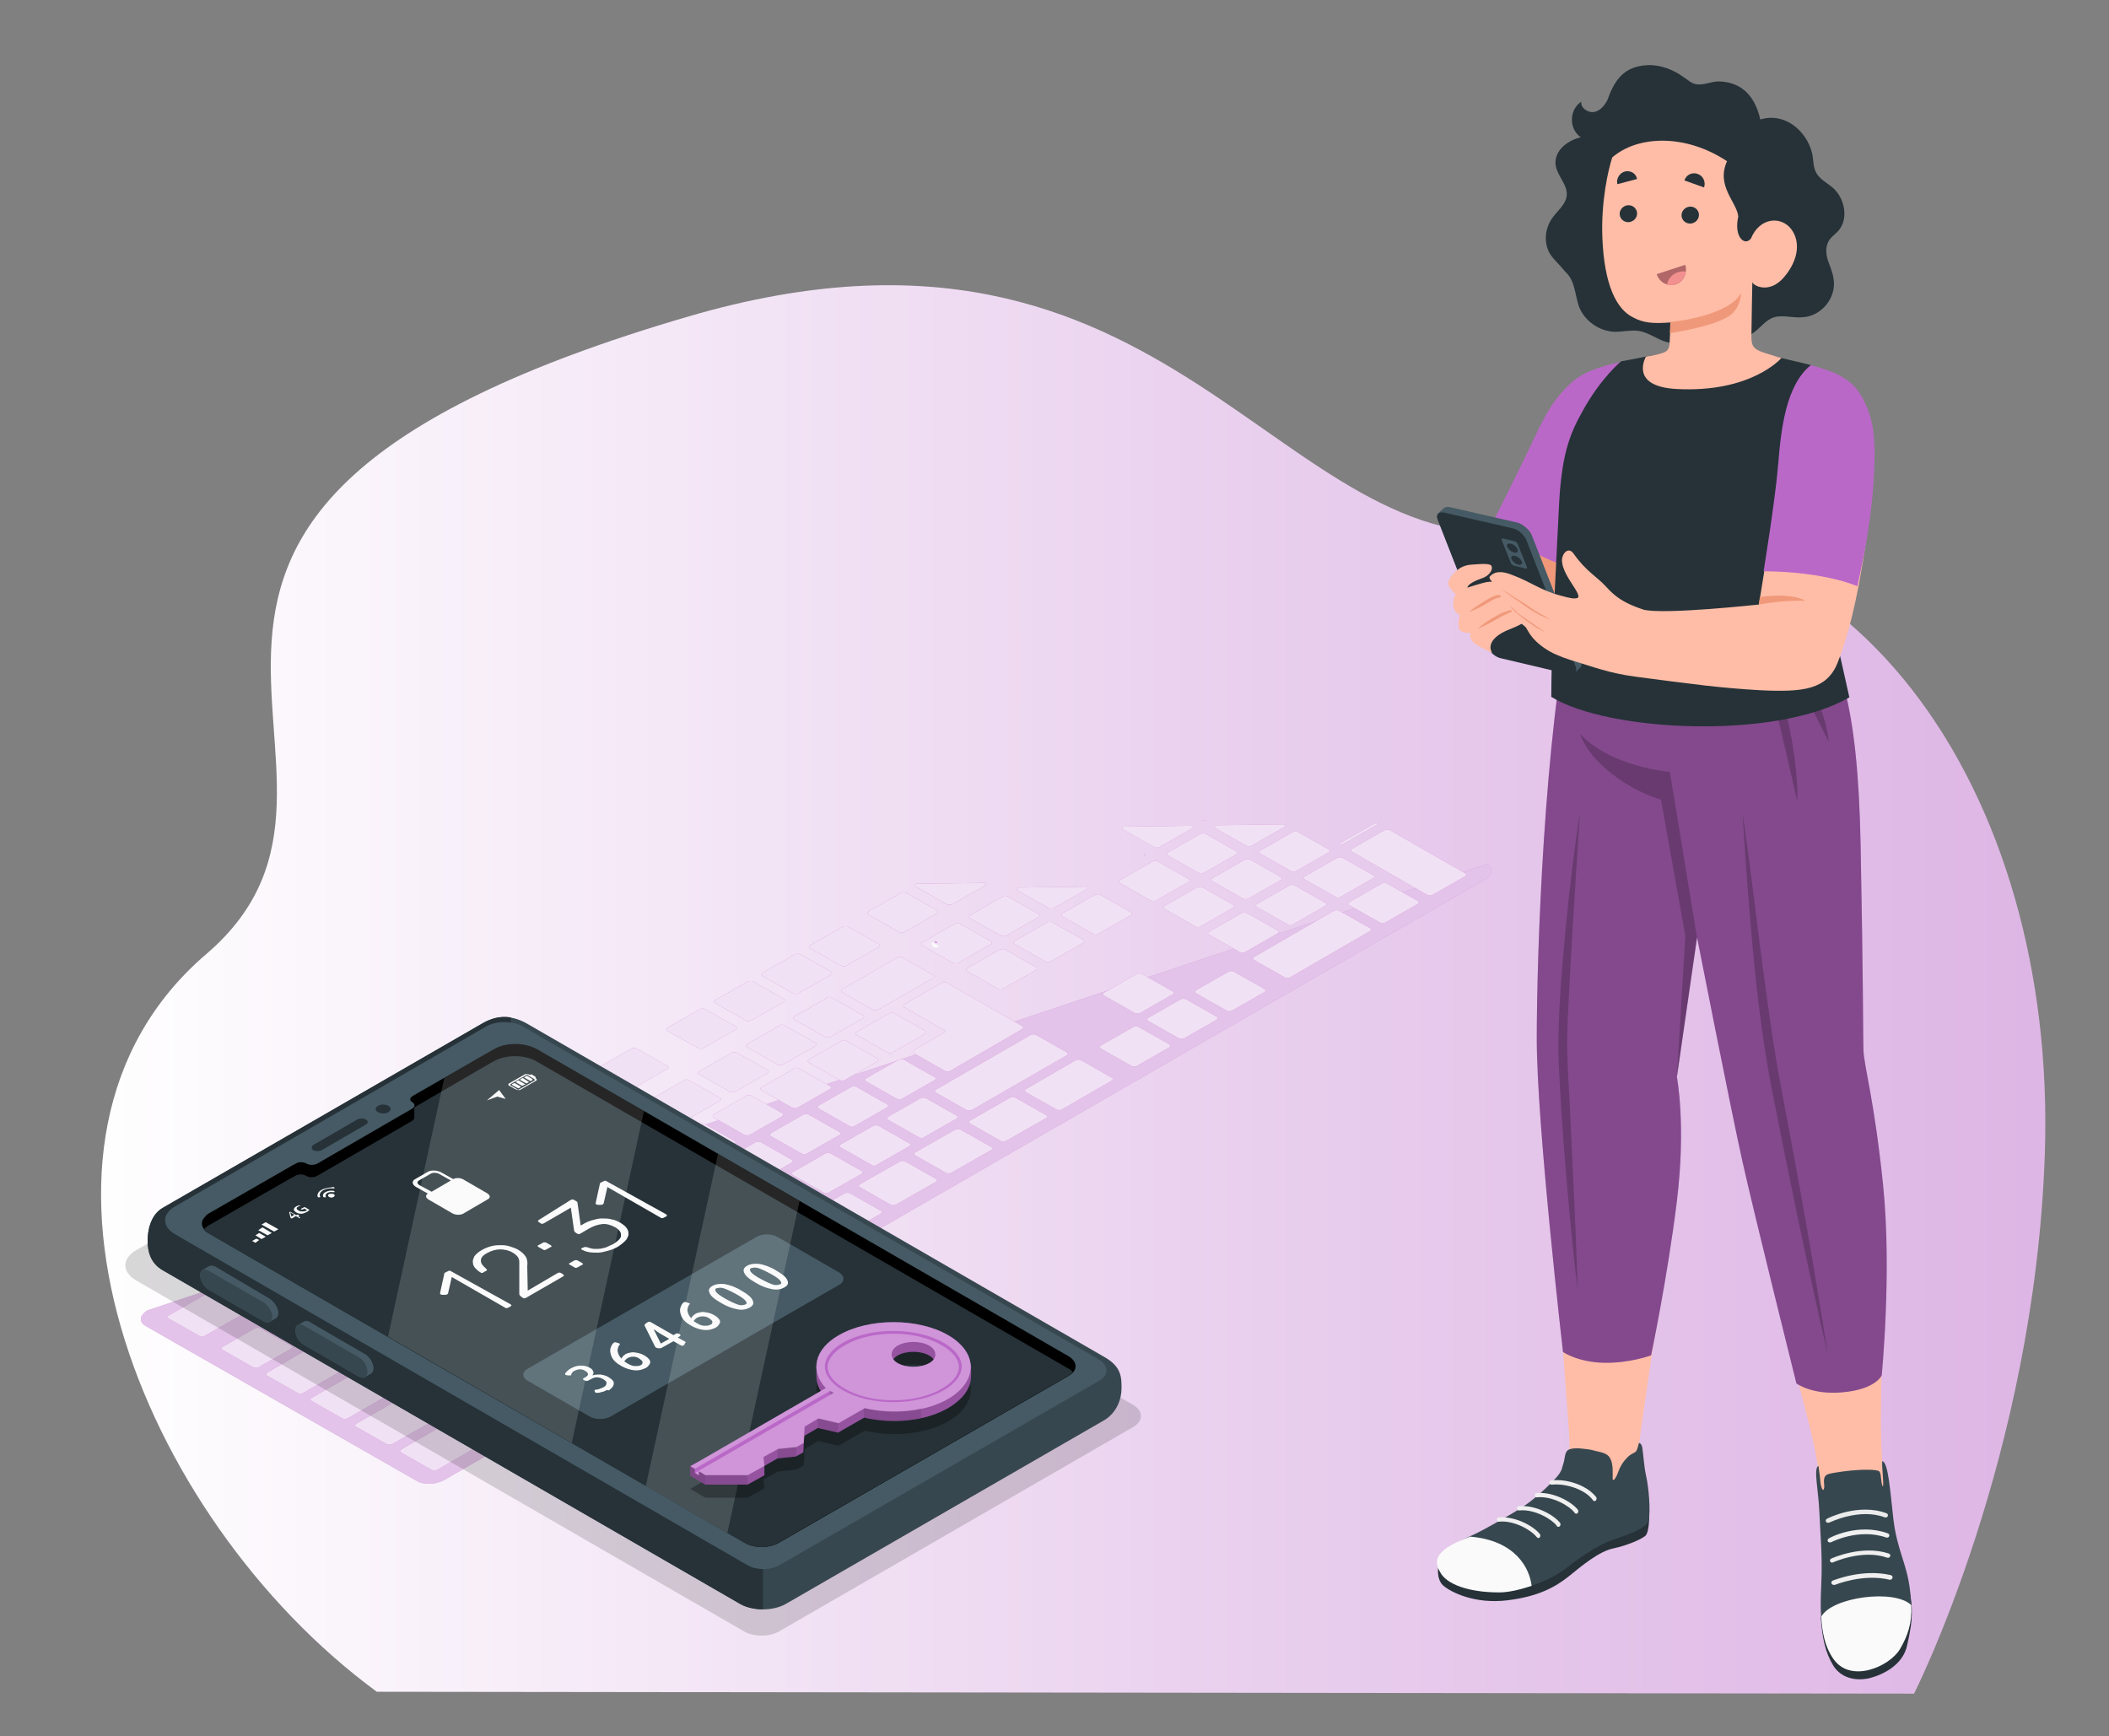<?xml version="1.0" encoding="utf-8"?>
<!-- Generator: Adobe Illustrator 27.0.1, SVG Export Plug-In . SVG Version: 6.00 Build 0)  -->
<svg version="1.1" id="Layer_1" xmlns="http://www.w3.org/2000/svg" xmlns:xlink="http://www.w3.org/1999/xlink" x="0px" y="0px"
	 viewBox="0 0 450 370.5" style="enable-background:new 0 0 450 370.5;" xml:space="preserve">
<rect x="0" y="0" width="450" height="370.5" fill="#808080" stroke="none"/>
<style type="text/css">
	.st0{fill:url(#SVGID_1_);}
	.st1{fill:#F5F5F5;}
	.st2{fill:#EBEBEB;}
	.st3{fill:#BA68C8;}
	.st4{opacity:0.6;fill:#FFFFFF;enable-background:new    ;}
	.st5{opacity:0.8;fill:#FFFFFF;enable-background:new    ;}
	.st6{fill:#FAFAFA;}
	.st7{opacity:0.15;enable-background:new    ;}
	.st8{fill:#37474F;}
	.st9{fill:#263238;}
	.st10{fill:#455A64;}
	.st11{opacity:0.15;}
	.st12{fill:#FFFFFF;}
	.st13{opacity:0.3;enable-background:new    ;}
	.st14{opacity:0.2;enable-background:new    ;}
	.st15{opacity:0.3;fill:#FFFFFF;enable-background:new    ;}
	.st16{opacity:0.1;enable-background:new    ;}
	.st17{fill:#FFBDA7;}
	.st18{fill:#F28F8F;}
	.st19{fill:#F0F0F0;}
	.st20{fill:#F0997A;}
	.st21{fill:#B16668;}
</style>
<g id="Speech_Bubble">
	
		<linearGradient id="SVGID_1_" gradientUnits="userSpaceOnUse" x1="18.86" y1="183.819" x2="433.683" y2="183.819" gradientTransform="matrix(1 0 0 -1 0 395)">
		<stop  offset="0" style="stop-color:#FFFFFF"/>
		<stop  offset="0.63" style="stop-color:#E8CDED"/>
		<stop  offset="1" style="stop-color:#DEB6E5"/>
	</linearGradient>
	<path class="st0" d="M80.4,361C29.6,323.7-2.3,243.2,44,203.6S0.6,110.2,147,67.5c103.8-30.3,125.2,53.4,180.1,45.9
		c67.6-9.3,111.9,55.3,109.2,133c-2.2,64.4-27.9,115-27.9,115L80.4,361L80.4,361z"/>
</g>
<g id="Window">
	<g id="Window-2">
		<g>
			<polygon class="st1" points="347.6,79.4 377.8,96.8 377.8,101.4 347.6,84 			"/>
			<polygon class="st2" points="351.7,77.1 347.6,79.4 377.8,96.8 377.8,92.2 			"/>
		</g>
	</g>
</g>
<g id="Device_2">
	<g id="Laptop">
		<g>
			<path class="st3" d="M317.3,184.4c1.4,0.8,1.2,2.3-0.5,3.3L94.8,315.8c-1.7,1-4.3,1.1-5.7,0.3l-58.1-33.2
				c-1.4-0.8-1.2-2.3,0.5-3.3"/>
			<path class="st4" d="M317.3,184.4c1.4,0.8,1.2,2.3-0.5,3.3L94.8,315.8c-1.7,1-4.3,1.1-5.7,0.3l-58.1-33.2
				c-1.4-0.8-1.2-2.3,0.5-3.3"/>
			<path class="st3" d="M224.1,205.2l7-4c0.3-0.2,0.3-0.4,0.1-0.6l-6.7-3.8c-0.3-0.1-0.7-0.1-1,0l-7,4c-0.3,0.2-0.3,0.4-0.1,0.6
				l6.7,3.8C223.4,205.4,223.8,205.3,224.1,205.2z M214,191.3l-7,4c-0.3,0.2-0.3,0.4-0.1,0.6l6.7,3.8c0.3,0.1,0.7,0.1,1,0l7-4
				c0.3-0.2,0.3-0.4,0.1-0.6l-6.7-3.8C214.7,191.1,214.3,191.1,214,191.3z M191.5,204.3l-11.8,6.8c-0.3,0.2-0.3,0.4-0.1,0.6l6.7,3.8
				c0.3,0.1,0.7,0.1,1,0l11.8-6.8c0.3-0.2,0.3-0.4,0.1-0.6l-6.7-3.8C192.2,204.1,191.8,204.1,191.5,204.3L191.5,204.3z M203.8,197.1
				l-7,4c-0.3,0.2-0.3,0.4-0.1,0.6l6.7,3.8c0.3,0.1,0.7,0.1,1,0l7-4c0.3-0.2,0.3-0.4,0.1-0.6l-6.7-3.8
				C204.6,197,204.1,197,203.8,197.1z M176.5,212.9l-7,4c-0.3,0.2-0.3,0.4-0.1,0.6l6.7,3.8c0.3,0.1,0.7,0.1,1,0l7-4
				c0.3-0.2,0.3-0.4,0.1-0.6l-6.7-3.8C177.3,212.7,176.8,212.7,176.5,212.9z M166.4,218.8l-7,4c-0.3,0.2-0.3,0.4-0.1,0.6l6.7,3.8
				c0.3,0.1,0.7,0.1,1,0l7-4c0.3-0.2,0.3-0.4,0.1-0.6l-6.7-3.8C167.1,218.6,166.6,218.6,166.4,218.8z M192.4,234.5l7-4
				c0.3-0.2,0.3-0.4,0.1-0.6l-6.7-3.8c-0.3-0.1-0.7-0.1-1,0l-7,4c-0.3,0.2-0.3,0.4-0.1,0.6l6.7,3.8
				C191.7,234.6,192.2,234.6,192.4,234.5z M182.3,240.3l7-4c0.3-0.2,0.3-0.4,0.1-0.6l-6.7-3.8c-0.3-0.1-0.7-0.1-1,0l-7,4
				c-0.3,0.2-0.3,0.4-0.1,0.6l6.7,3.8C181.5,240.5,182,240.5,182.3,240.3z M172.1,246.2l7-4c0.3-0.2,0.3-0.4,0.1-0.6l-6.7-3.8
				c-0.3-0.1-0.7-0.1-1,0l-7,4c-0.3,0.2-0.3,0.4-0.1,0.6l6.7,3.8C171.4,246.4,171.8,246.4,172.1,246.2z M161.9,252.1l7-4
				c0.3-0.2,0.3-0.4,0.1-0.6l-6.7-3.8c-0.3-0.1-0.7-0.1-1,0l-7,4c-0.3,0.2-0.3,0.4-0.1,0.6l6.7,3.8
				C161.2,252.2,161.6,252.2,161.9,252.1z M214,211l7-4c0.3-0.2,0.3-0.4,0.1-0.6l-6.7-3.8c-0.3-0.1-0.7-0.1-1,0l-7,4
				c-0.3,0.2-0.3,0.4-0.1,0.6l6.7,3.8C213.2,211.2,213.7,211.2,214,211z M202.6,228.6l15.5-9c0.3-0.2,0.3-0.4,0.1-0.6l-16.2-9.3
				c-0.3-0.1-0.7-0.1-1,0l-8,4.6c-0.3,0.2-0.3,0.4-0.1,0.6l8.6,4.9c0.3,0.1,0.2,0.4-0.1,0.6l-6.4,3.7c-0.3,0.2-0.3,0.4-0.1,0.6
				l6.7,3.8C201.9,228.8,202.3,228.7,202.6,228.6L202.6,228.6z M156.2,224.6l-7,4c-0.3,0.2-0.3,0.4-0.1,0.6l6.7,3.8
				c0.3,0.1,0.7,0.1,1,0l7-4c0.3-0.2,0.3-0.4,0.1-0.6l-6.7-3.8C156.9,224.5,156.5,224.5,156.2,224.6z M146,230.5l-7,4
				c-0.3,0.2-0.3,0.4-0.1,0.6l6.7,3.8c0.3,0.1,0.7,0.1,1,0l7-4c0.3-0.2,0.3-0.4,0.1-0.6l-6.7-3.8C146.8,230.3,146.3,230.3,146,230.5
				z M89.7,293.2c0.3,0.1,0.7,0.1,1,0l7-4c0.3-0.2,0.3-0.4,0.1-0.6l-6.7-3.8c-0.3-0.1-0.7-0.1-1,0l-7,4c-0.3,0.2-0.3,0.4-0.1,0.6
				L89.7,293.2z M64.7,277.5l-7,4c-0.3,0.2-0.3,0.4-0.1,0.6l6.7,3.8c0.3,0.1,0.7,0.1,1,0l7-4c0.3-0.2,0.3-0.4,0.1-0.6l-6.7-3.8
				C65.4,277.3,65,277.3,64.7,277.5z M77.6,289.2c0.3,0.1,0.7,0.1,1,0l7-4c0.3-0.2,0.3-0.4,0.1-0.6l-6.7-3.8c-0.3-0.1-0.7-0.1-1,0
				l-7,4c-0.3,0.2-0.3,0.4-0.1,0.6C70.9,285.4,77.5,289.2,77.6,289.2z M105.6,295.6l7-4c0.3-0.2,0.3-0.4,0.1-0.6l-6.7-3.8
				c-0.3-0.1-0.7-0.1-1,0l-7,4c-0.3,0.2-0.3,0.4-0.1,0.6l6.7,3.8C104.9,295.7,105.3,295.7,105.6,295.6L105.6,295.6z M94.4,301.5
				c0.3,0.1,0.7,0.1,1,0l7-4c0.3-0.2,0.3-0.4,0.1-0.6l-6.7-3.8c-0.3-0.1-0.7-0.1-1,0l-7,4c-0.3,0.2-0.3,0.4-0.1,0.6
				C87.8,297.6,94.4,301.5,94.4,301.5z M74.8,271.6l-7,4c-0.3,0.2-0.3,0.4-0.1,0.6l6.7,3.8c0.3,0.1,0.7,0.1,1,0l7-4
				c0.3-0.2,0.3-0.4,0.1-0.6l-6.7-3.8C75.6,271.4,75.1,271.4,74.8,271.6z M125.7,242.3l-7,4c-0.3,0.2-0.3,0.4-0.1,0.6l6.7,3.8
				c0.3,0.1,0.7,0.1,1,0l7-4c0.3-0.2,0.3-0.4,0.1-0.6l-6.7-3.8C126.4,242.1,126,242.1,125.7,242.3z M85,265.7l-7,4
				c-0.3,0.2-0.3,0.4-0.1,0.6l6.7,3.8c0.3,0.1,0.7,0.1,1,0l7-4c0.3-0.2,0.3-0.4,0.1-0.6l-6.7-3.8C85.7,265.6,85.3,265.6,85,265.7
				L85,265.7z M135.8,236.4l-7,4c-0.3,0.2-0.3,0.4-0.1,0.6l6.7,3.8c0.3,0.1,0.7,0.1,1,0l7-4c0.3-0.2,0.3-0.4,0.1-0.6l-6.7-3.8
				C136.6,236.2,136.1,236.2,135.8,236.4z M115.5,248.1l-7,4c-0.3,0.2-0.3,0.4-0.1,0.6l6.7,3.8c0.3,0.1,0.7,0.1,1,0l7-4
				c0.3-0.2,0.3-0.4,0.1-0.6l-6.7-3.8C116.2,247.9,115.8,248,115.5,248.1z M105.3,254l-7,4c-0.3,0.2-0.3,0.4-0.1,0.6l6.7,3.8
				c0.3,0.1,0.7,0.1,1,0l7-4c0.3-0.2,0.3-0.4,0.1-0.6l-6.7-3.8C106.1,253.8,105.6,253.8,105.3,254z M95.2,259.9l-7,4
				c-0.3,0.2-0.3,0.4-0.1,0.6l6.7,3.8c0.3,0.1,0.7,0.1,1,0l7-4c0.3-0.2,0.3-0.4,0.1-0.6l-6.7-3.8C95.9,259.7,95.4,259.7,95.2,259.9z
				 M141.6,263.8l7-4c0.3-0.2,0.3-0.4,0.1-0.6l-6.7-3.8c-0.3-0.1-0.7-0.1-1,0l-7,4c-0.3,0.2-0.3,0.4-0.1,0.6l6.7,3.8
				C140.8,264,141.3,264,141.6,263.8z M244.1,182.7c0.3-0.2,0.3-0.4,0.1-0.6 M217.2,189.4c-0.3,0.2-0.3,0.4-0.1,0.6l6.7,3.8
				c0.3,0.1,0.7,0.1,1,0l7-4c0.3-0.2,0.3-0.4,0.1-0.6 M239.7,176.4c-0.3,0.2-0.3,0.4-0.1,0.6l6.7,3.8c0.3,0.1,0.7,0.1,1,0l7-4
				c0.3-0.2,0.3-0.4,0.1-0.6 M190.4,224.6l7-4c0.3-0.2,0.3-0.4,0.1-0.6l-6.7-3.8c-0.3-0.1-0.7-0.1-1,0l-7,4
				c-0.3,0.2-0.3,0.4-0.1,0.6l6.7,3.8C189.7,224.8,190.1,224.8,190.4,224.6z M256.4,175c0.3,0.1,0.7,0.1,1,0 M151.8,257.9l7-4
				c0.3-0.2,0.3-0.4,0.1-0.6l-6.7-3.8c-0.3-0.1-0.7-0.1-1,0l-7,4c-0.3,0.2-0.3,0.4-0.1,0.6l6.7,3.8
				C151,258.1,151.5,258.1,151.8,257.9z M276.5,185.9l7-4c0.3-0.2,0.3-0.4,0.1-0.6l-6.7-3.8c-0.3-0.1-0.7-0.1-1,0l-7,4
				c-0.3,0.2-0.3,0.4-0.1,0.6l6.7,3.8C275.7,186.1,276.2,186.1,276.5,185.9z M256.8,186.3l7-4c0.3-0.2,0.3-0.4,0.1-0.6l-6.7-3.8
				c-0.3-0.1-0.7-0.1-1,0l-7,4c-0.3,0.2-0.3,0.4-0.1,0.6l6.7,3.8C256,186.5,256.5,186.5,256.8,186.3L256.8,186.3z M259.4,176.1
				c-0.3,0.2-0.3,0.4-0.1,0.6l6.7,3.8c0.3,0.1,0.7,0.1,1,0l7-4c0.3-0.2,0.3-0.4,0.1-0.6 M285.6,180.1c0.3,0.1,0.7,0.1,1,0l7-4
				c0.3-0.2,0.3-0.4,0.1-0.6 M246,183.8l-7,4c-0.3,0.2-0.3,0.4-0.1,0.6l6.7,3.8c0.3,0.1,0.7,0.1,1,0l7-4c0.3-0.2,0.3-0.4,0.1-0.6
				l-6.7-3.8C246.7,183.6,246.3,183.6,246,183.8L246,183.8z M169.5,228l-7,4c-0.3,0.2-0.3,0.4-0.1,0.6l6.7,3.8c0.3,0.1,0.7,0.1,1,0
				l7-4c0.3-0.2,0.3-0.4,0.1-0.6l-6.7-3.8C170.2,227.8,169.7,227.8,169.5,228z M265.3,191.8c0.3,0.1,0.7,0.1,1,0l7-4
				c0.3-0.2,0.3-0.4,0.1-0.6l-6.7-3.8c-0.3-0.1-0.7-0.1-1,0l-7,4c-0.3,0.2-0.3,0.4-0.1,0.6L265.3,191.8L265.3,191.8z M179.6,222.1
				l-7,4c-0.3,0.2-0.3,0.4-0.1,0.6l6.7,3.8c0.3,0.1,0.7,0.1,1,0l7-4c0.3-0.2,0.3-0.4,0.1-0.6l-6.7-3.8
				C180.4,221.9,179.9,221.9,179.6,222.1z M99.9,287.3c0.3,0.1,0.7,0.1,1,0l7-4c0.3-0.2,0.3-0.4,0.1-0.6l-6.7-3.8
				c-0.3-0.1-0.7-0.1-1,0l-7,4c-0.3,0.2-0.3,0.4-0.1,0.6L99.9,287.3z M88.1,274.9l-7,4c-0.3,0.2-0.3,0.4-0.1,0.6l6.7,3.8
				c0.3,0.1,0.7,0.1,1,0l7-4c0.3-0.2,0.3-0.4,0.1-0.6l-6.7-3.8C88.9,274.7,88.4,274.8,88.1,274.9z M111.1,281.4l7-4
				c0.3-0.2,0.3-0.4,0.1-0.6l-6.7-3.8c-0.3-0.1-0.7-0.1-1,0l-7,4c-0.3,0.2-0.3,0.4-0.1,0.6l6.7,3.8
				C110.4,281.6,110.8,281.6,111.1,281.4z M121.3,275.5l7-4c0.3-0.2,0.3-0.4,0.1-0.6l-6.7-3.8c-0.3-0.1-0.7-0.1-1,0l-7,4
				c-0.3,0.2-0.3,0.4-0.1,0.6l6.7,3.8C120.5,275.7,121,275.7,121.3,275.5z M131.5,269.7l7-4c0.3-0.2,0.3-0.4,0.1-0.6l-6.7-3.8
				c-0.3-0.1-0.7-0.1-1,0l-7,4c-0.3,0.2-0.3,0.4-0.1,0.6l6.7,3.8C130.7,269.9,131.2,269.8,131.5,269.7L131.5,269.7z M98.3,269.1
				l-7,4c-0.3,0.2-0.3,0.4-0.1,0.6l6.7,3.8c0.3,0.1,0.7,0.1,1,0l7-4c0.3-0.2,0.3-0.4,0.1-0.6l-6.7-3.8
				C99,268.9,98.6,268.9,98.3,269.1z M108.5,263.2l-7,4c-0.3,0.2-0.3,0.4-0.1,0.6l6.7,3.8c0.3,0.1,0.7,0.1,1,0l7-4
				c0.3-0.2,0.3-0.4,0.1-0.6l-6.7-3.8C109.2,263,108.7,263,108.5,263.2z M149.1,239.7l-7,4c-0.3,0.2-0.3,0.4-0.1,0.6l6.7,3.8
				c0.3,0.1,0.7,0.1,1,0l7-4c0.3-0.2,0.3-0.4,0.1-0.6l-6.7-3.8C149.9,239.5,149.4,239.5,149.1,239.7L149.1,239.7z M139,245.6l-7,4
				c-0.3,0.2-0.3,0.4-0.1,0.6l6.7,3.8c0.3,0.1,0.7,0.1,1,0l7-4c0.3-0.2,0.3-0.4,0.1-0.6l-6.7-3.8C139.7,245.4,139.2,245.4,139,245.6
				L139,245.6z M159.3,233.8l-7,4c-0.3,0.2-0.3,0.4-0.1,0.6l6.7,3.8c0.3,0.1,0.7,0.1,1,0l7-4c0.3-0.2,0.3-0.4,0.1-0.6l-6.7-3.8
				C160,233.7,159.6,233.7,159.3,233.8z M118.6,257.3l-7,4c-0.3,0.2-0.3,0.4-0.1,0.6l6.7,3.8c0.3,0.1,0.7,0.1,1,0l7-4
				c0.3-0.2,0.3-0.4,0.1-0.6l-6.7-3.8C119.4,257.1,118.9,257.1,118.6,257.3z M128.8,251.4l-7,4c-0.3,0.2-0.3,0.4-0.1,0.6l6.7,3.8
				c0.3,0.1,0.7,0.1,1,0l7-4c0.3-0.2,0.3-0.4,0.1-0.6l-6.7-3.8C129.5,251.3,129.1,251.3,128.8,251.4z M115.8,289.7l7-4
				c0.3-0.2,0.3-0.4,0.1-0.6l-6.7-3.8c-0.3-0.1-0.7-0.1-1,0l-7,4c-0.3,0.2-0.3,0.4-0.1,0.6l6.7,3.8
				C115.1,289.9,115.5,289.9,115.8,289.7z M62.2,287.2l-6.7-3.8c-0.3-0.1-0.7-0.1-1,0l-7,4c-0.3,0.2-0.3,0.4-0.1,0.6l6.7,3.8
				c0.3,0.1,0.7,0.1,1,0l7-4C62.4,287.6,62.5,287.3,62.2,287.2z M75.4,290.5l-6.7-3.8c-0.3-0.1-0.7-0.1-1,0l-10.7,6.2
				c-0.3,0.2-0.3,0.4-0.1,0.6l6.7,3.8c0.3,0.1,0.7,0.1,1,0l10.7-6.2C75.7,290.9,75.7,290.6,75.4,290.5z M52.3,279.6l-6.7-3.8
				c-0.3-0.1-0.7-0.1-1,0l-8.6,4.9c-0.3,0.2-0.3,0.4-0.1,0.6l6.7,3.8c0.3,0.1,0.7,0.1,1,0l8.6-4.9C52.5,280,52.5,279.7,52.3,279.6z
				 M58.8,275.8c0.3,0.1,0.7,0.1,1,0l7-4c0.3-0.2,0.3-0.4,0.1-0.6l-6.7-3.8c-0.3-0.1-0.7-0.1-1,0l-7,4c-0.3,0.2-0.3,0.4-0.1,0.6
				L58.8,275.8z M87.6,294.4l-6.7-3.8c-0.3-0.1-0.7-0.1-1,0l-13.4,7.7c-0.3,0.2-0.3,0.4-0.1,0.6l6.7,3.8c0.3,0.1,0.7,0.1,1,0
				l13.4-7.7C87.9,294.8,87.9,294.6,87.6,294.4L87.6,294.4z M92.3,302.7l-6.7-3.8c-0.3-0.1-0.7-0.1-1,0l-8.6,4.9
				c-0.3,0.2-0.3,0.4-0.1,0.6l6.7,3.8c0.3,0.1,0.7,0.1,1,0l8.6-4.9C92.6,303.1,92.6,302.8,92.3,302.7z M134.4,232.1
				c0.3,0.1,0.7,0.1,1,0l7-4c0.3-0.2,0.3-0.4,0.1-0.6l-6.7-3.8c-0.3-0.1-0.7-0.1-1,0l-7,4c-0.3,0.2-0.3,0.4-0.1,0.6L134.4,232.1z
				 M114.1,243.9c0.3,0.1,0.7,0.1,1,0l7-4c0.3-0.2,0.3-0.4,0.1-0.6l-6.7-3.8c-0.3-0.1-0.7-0.1-1,0l-7,4c-0.3,0.2-0.3,0.4-0.1,0.6
				L114.1,243.9z M69,269.9c0.3,0.1,0.7,0.1,1,0l7-4c0.3-0.2,0.3-0.4,0.1-0.6l-6.7-3.8c-0.3-0.1-0.7-0.1-1,0l-7,4
				c-0.3,0.2-0.3,0.4-0.1,0.6L69,269.9z M124.3,238c0.3,0.1,0.7,0.1,1,0l7-4c0.3-0.2,0.3-0.4,0.1-0.6l-6.7-3.8c-0.3-0.1-0.7-0.1-1,0
				l-7,4c-0.3,0.2-0.3,0.4-0.1,0.6L124.3,238z M103.9,249.7c0.3,0.1,0.7,0.1,1,0l7-4c0.3-0.2,0.3-0.4,0.1-0.6l-6.7-3.8
				c-0.3-0.1-0.7-0.1-1,0l-7,4c-0.3,0.2-0.3,0.4-0.1,0.6L103.9,249.7L103.9,249.7z M97.3,303.1c-0.3-0.1-0.7-0.1-1,0l-10.7,6.2
				c-0.3,0.2-0.3,0.4-0.1,0.6l6.7,3.8c0.3,0.1,0.7,0.1,1,0l10.7-6.2c0.3-0.2,0.3-0.4,0.1-0.6C104,306.9,97.3,303.1,97.3,303.1z
				 M89.3,258.2c0.3,0.1,0.7,0.1,1,0l7-4c0.3-0.2,0.3-0.4,0.1-0.6l-6.7-3.8c-0.3-0.1-0.7-0.1-1,0l-7,4c-0.3,0.2-0.3,0.4-0.1,0.6
				L89.3,258.2z M79.2,264c0.3,0.1,0.7,0.1,1,0l7-4c0.3-0.2,0.3-0.4,0.1-0.6l-6.7-3.8c-0.3-0.1-0.7-0.1-1,0l-7,4
				c-0.3,0.2-0.3,0.4-0.1,0.6L79.2,264z M285.7,194.3c-0.3-0.1-0.7-0.1-1,0l-17.1,9.9c-0.3,0.2-0.3,0.4-0.1,0.6l6.7,3.8
				c0.3,0.1,0.7,0.1,1,0l17.1-9.9c0.3-0.2,0.3-0.4,0.1-0.6L285.7,194.3z M263.2,207.3c-0.3-0.1-0.7-0.1-1,0l-7,4
				c-0.3,0.2-0.3,0.4-0.1,0.6l6.7,3.8c0.3,0.1,0.7,0.1,1,0l7-4c0.3-0.2,0.3-0.4,0.1-0.6L263.2,207.3L263.2,207.3z M126,283.8l7-4
				c0.3-0.2,0.3-0.4,0.1-0.6l-6.7-3.8c-0.3-0.1-0.7-0.1-1,0l-7,4c-0.3,0.2-0.3,0.4-0.1,0.6l6.7,3.8C125.2,284,125.7,284,126,283.8z
				 M242.9,219.1c-0.3-0.1-0.7-0.1-1,0l-7,4c-0.3,0.2-0.3,0.4-0.1,0.6l6.7,3.8c0.3,0.1,0.7,0.1,1,0l7-4c0.3-0.2,0.3-0.4,0.1-0.6
				L242.9,219.1z M295.9,188.5c-0.3-0.1-0.7-0.1-1,0l-7,4c-0.3,0.2-0.3,0.4-0.1,0.6l6.7,3.8c0.3,0.1,0.7,0.1,1,0l7-4
				c0.3-0.2,0.3-0.4,0.1-0.6L295.9,188.5z M312.7,186.4l-16.2-9.3c-0.3-0.1-0.7-0.1-1,0l-7,4c-0.3,0.2-0.3,0.4-0.1,0.6l16.2,9.3
				c0.3,0.1,0.7,0.1,1,0l7-4C312.9,186.8,312.9,186.6,312.7,186.4L312.7,186.4z M204.9,241c-0.3-0.1-0.7-0.1-1,0l-8.6,4.9
				c-0.3,0.2-0.3,0.4-0.1,0.6l6.7,3.8c0.3,0.1,0.7,0.1,1,0l8.6-4.9c0.3-0.2,0.3-0.4,0.1-0.6L204.9,241L204.9,241z M230.6,226.2
				c-0.3-0.1-0.7-0.1-1,0l-10.7,6.2c-0.3,0.2-0.3,0.4-0.1,0.6l6.7,3.8c0.3,0.1,0.7,0.1,1,0l10.7-6.2c0.3-0.2,0.3-0.4,0.1-0.6
				L230.6,226.2z M181.3,254.6c-0.3-0.1-0.7-0.1-1,0l-57.3,33.1c-0.3,0.2-0.3,0.4-0.1,0.6l6.7,3.8c0.3,0.1,0.7,0.1,1,0l57.3-33.1
				c0.3-0.2,0.3-0.4,0.1-0.6L181.3,254.6L181.3,254.6z M120.8,289.5c-0.3-0.1-0.7-0.1-1,0l-8.6,4.9c-0.3,0.2-0.3,0.4-0.1,0.6
				l6.7,3.8c0.3,0.1,0.7,0.1,1,0l8.6-4.9c0.3-0.2,0.3-0.4,0.1-0.6L120.8,289.5z M193.1,247.8c-0.3-0.1-0.7-0.1-1,0l-8.6,4.9
				c-0.3,0.2-0.3,0.4-0.1,0.6l6.7,3.8c0.3,0.1,0.7,0.1,1,0l8.6-4.9c0.3-0.2,0.3-0.4,0.1-0.6L193.1,247.8z M109.1,296.3
				c-0.3-0.1-0.7-0.1-1,0l-8.6,4.9c-0.3,0.2-0.3,0.4-0.1,0.6l6.7,3.8c0.3,0.1,0.7,0.1,1,0l8.6-4.9c0.3-0.2,0.3-0.4,0.1-0.6
				C115.7,300.2,109.1,296.3,109.1,296.3z M216.6,234.2c-0.3-0.1-0.7-0.1-1,0l-8.6,4.9c-0.3,0.2-0.3,0.4-0.1,0.6l6.7,3.8
				c0.3,0.1,0.7,0.1,1,0l8.6-4.9c0.3-0.2,0.3-0.4,0.1-0.6L216.6,234.2z M253,213.2c-0.3-0.1-0.7-0.1-1,0l-7,4
				c-0.3,0.2-0.3,0.4-0.1,0.6l6.7,3.8c0.3,0.1,0.7,0.1,1,0l7-4c0.3-0.2,0.3-0.4,0.1-0.6L253,213.2z M275.8,197.3l7-4
				c0.3-0.2,0.3-0.4,0.1-0.6l-6.7-3.8c-0.3-0.1-0.7-0.1-1,0l-7,4c-0.3,0.2-0.3,0.4-0.1,0.6l6.7,3.8
				C275.1,197.5,275.5,197.5,275.8,197.3z M234.3,199.3l7-4c0.3-0.2,0.3-0.4,0.1-0.6l-6.7-3.8c-0.3-0.1-0.7-0.1-1,0l-7,4
				c-0.3,0.2-0.3,0.4-0.1,0.6l6.7,3.8C233.6,199.5,234,199.5,234.3,199.3z M207.3,236.9l20.3-11.7c0.3-0.2,0.3-0.4,0.1-0.6l-6.7-3.8
				c-0.3-0.1-0.7-0.1-1,0l-20.3,11.7c-0.3,0.2-0.3,0.4-0.1,0.6l6.7,3.8C206.6,237,207,237,207.3,236.9z M264.6,203.2
				c0.3,0.1,0.7,0.1,1,0l7-4c0.3-0.2,0.3-0.4,0.1-0.6l-6.7-3.8c-0.3-0.1-0.7-0.1-1,0l-7,4c-0.3,0.2-0.3,0.4-0.1,0.6L264.6,203.2
				L264.6,203.2z M256.1,197.7l7-4c0.3-0.2,0.3-0.4,0.1-0.6l-6.7-3.8c-0.3-0.1-0.7-0.1-1,0l-7,4c-0.3,0.2-0.3,0.4-0.1,0.6l6.7,3.8
				C255.4,197.9,255.8,197.9,256.1,197.7L256.1,197.7z M197.1,242.7l7-4c0.3-0.2,0.3-0.4,0.1-0.6l-6.7-3.8c-0.3-0.1-0.7-0.1-1,0
				l-7,4c-0.3,0.2-0.3,0.4-0.1,0.6l6.7,3.8C196.4,242.9,196.8,242.9,197.1,242.7z M242.2,216.2c0.3,0.1,0.7,0.1,1,0l7-4
				c0.3-0.2,0.3-0.4,0.1-0.6l-6.7-3.8c-0.3-0.1-0.7-0.1-1,0l-7,4c-0.3,0.2-0.3,0.4-0.1,0.6L242.2,216.2z M146.3,272.1l7-4
				c0.3-0.2,0.3-0.4,0.1-0.6l-6.7-3.8c-0.3-0.1-0.7-0.1-1,0l-7,4c-0.3,0.2-0.3,0.4-0.1,0.6l6.7,3.8
				C145.5,272.3,146,272.2,146.3,272.1z M156.5,266.2l7-4c0.3-0.2,0.3-0.4,0.1-0.6l-6.7-3.8c-0.3-0.1-0.7-0.1-1,0l-7,4
				c-0.3,0.2-0.3,0.4-0.1,0.6l6.7,3.8C155.7,266.4,156.2,266.4,156.5,266.2z M136.1,277.9l7-4c0.3-0.2,0.3-0.4,0.1-0.6l-6.7-3.8
				c-0.3-0.1-0.7-0.1-1,0l-7,4c-0.3,0.2-0.3,0.4-0.1,0.6l6.7,3.8C135.4,278.1,135.8,278.1,136.1,277.9L136.1,277.9z M176.8,254.5
				l7-4c0.3-0.2,0.3-0.4,0.1-0.6l-6.7-3.8c-0.3-0.1-0.7-0.1-1,0l-7,4c-0.3,0.2-0.3,0.4-0.1,0.6l6.7,3.8
				C176,254.6,176.5,254.6,176.8,254.5z M166.6,260.3l7-4c0.3-0.2,0.3-0.4,0.1-0.6l-6.7-3.8c-0.3-0.1-0.7-0.1-1,0l-7,4
				c-0.3,0.2-0.3,0.4-0.1,0.6l6.7,3.8C165.9,260.5,166.3,260.5,166.6,260.3L166.6,260.3z M187,248.6l7-4c0.3-0.2,0.3-0.4,0.1-0.6
				l-6.7-3.8c-0.3-0.1-0.7-0.1-1,0l-7,4c-0.3,0.2-0.3,0.4-0.1,0.6l6.7,3.8C186.2,248.8,186.7,248.8,187,248.6L187,248.6z
				 M191.9,198.9c0.3,0.1,0.7,0.1,1,0l7-4c0.3-0.2,0.3-0.4,0.1-0.6l-6.7-3.8c-0.3-0.1-0.7-0.1-1,0l-7,4c-0.3,0.2-0.3,0.4-0.1,0.6
				L191.9,198.9z M179.5,206.1c0.3,0.1,0.7,0.1,1,0l7-4c0.3-0.2,0.3-0.4,0.1-0.6l-6.7-3.8c-0.3-0.1-0.7-0.1-1,0l-7,4
				c-0.3,0.2-0.3,0.4-0.1,0.6L179.5,206.1L179.5,206.1z M195.5,188.6c-0.3,0.2-0.3,0.4-0.1,0.6l6.7,3.8c0.3,0.1,0.7,0.1,1,0l7-4
				c0.3-0.2,0.3-0.4,0.1-0.6 M159.2,217.8c0.3,0.1,0.7,0.1,1,0l7-4c0.3-0.2,0.3-0.4,0.1-0.6l-6.7-3.8c-0.3-0.1-0.7-0.1-1,0l-7,4
				c-0.3,0.2-0.3,0.4-0.1,0.6L159.2,217.8L159.2,217.8z M169.3,212c0.3,0.1,0.7,0.1,1,0l7-4c0.3-0.2,0.3-0.4,0.1-0.6l-6.7-3.8
				c-0.3-0.1-0.7-0.1-1,0l-7,4c-0.3,0.2-0.3,0.4-0.1,0.6L169.3,212z M286,191.4l7-4c0.3-0.2,0.3-0.4,0.1-0.6l-6.7-3.8
				c-0.3-0.1-0.7-0.1-1,0l-7,4c-0.3,0.2-0.3,0.4-0.1,0.6l6.7,3.8C285.2,191.6,285.7,191.6,286,191.4z M149,223.7
				c0.3,0.1,0.7,0.1,1,0l7-4c0.3-0.2,0.3-0.4,0.1-0.6l-6.7-3.8c-0.3-0.1-0.7-0.1-1,0l-7,4c-0.3,0.2-0.3,0.4-0.1,0.6L149,223.7z"/>
			<path class="st5" d="M224.1,205.2l7-4c0.3-0.2,0.3-0.4,0.1-0.6l-6.7-3.8c-0.3-0.1-0.7-0.1-1,0l-7,4c-0.3,0.2-0.3,0.4-0.1,0.6
				l6.7,3.8C223.4,205.4,223.8,205.3,224.1,205.2z M214,191.3l-7,4c-0.3,0.2-0.3,0.4-0.1,0.6l6.7,3.8c0.3,0.1,0.7,0.1,1,0l7-4
				c0.3-0.2,0.3-0.4,0.1-0.6l-6.7-3.8C214.7,191.1,214.3,191.1,214,191.3z M191.5,204.3l-11.8,6.8c-0.3,0.2-0.3,0.4-0.1,0.6l6.7,3.8
				c0.3,0.1,0.7,0.1,1,0l11.8-6.8c0.3-0.2,0.3-0.4,0.1-0.6l-6.7-3.8C192.2,204.1,191.8,204.1,191.5,204.3L191.5,204.3z M203.8,197.1
				l-7,4c-0.3,0.2-0.3,0.4-0.1,0.6l6.7,3.8c0.3,0.1,0.7,0.1,1,0l7-4c0.3-0.2,0.3-0.4,0.1-0.6l-6.7-3.8
				C204.6,197,204.1,197,203.8,197.1z M176.5,212.9l-7,4c-0.3,0.2-0.3,0.4-0.1,0.6l6.7,3.8c0.3,0.1,0.7,0.1,1,0l7-4
				c0.3-0.2,0.3-0.4,0.1-0.6l-6.7-3.8C177.3,212.7,176.8,212.7,176.5,212.9z M166.4,218.8l-7,4c-0.3,0.2-0.3,0.4-0.1,0.6l6.7,3.8
				c0.3,0.1,0.7,0.1,1,0l7-4c0.3-0.2,0.3-0.4,0.1-0.6l-6.7-3.8C167.1,218.6,166.6,218.6,166.4,218.8z M192.4,234.5l7-4
				c0.3-0.2,0.3-0.4,0.1-0.6l-6.7-3.8c-0.3-0.1-0.7-0.1-1,0l-7,4c-0.3,0.2-0.3,0.4-0.1,0.6l6.7,3.8
				C191.7,234.6,192.2,234.6,192.4,234.5z M182.3,240.3l7-4c0.3-0.2,0.3-0.4,0.1-0.6l-6.7-3.8c-0.3-0.1-0.7-0.1-1,0l-7,4
				c-0.3,0.2-0.3,0.4-0.1,0.6l6.7,3.8C181.5,240.5,182,240.5,182.3,240.3z M172.1,246.2l7-4c0.3-0.2,0.3-0.4,0.1-0.6l-6.7-3.8
				c-0.3-0.1-0.7-0.1-1,0l-7,4c-0.3,0.2-0.3,0.4-0.1,0.6l6.7,3.8C171.4,246.4,171.8,246.4,172.1,246.2z M161.9,252.1l7-4
				c0.3-0.2,0.3-0.4,0.1-0.6l-6.7-3.8c-0.3-0.1-0.7-0.1-1,0l-7,4c-0.3,0.2-0.3,0.4-0.1,0.6l6.7,3.8
				C161.2,252.2,161.6,252.2,161.9,252.1z M214,211l7-4c0.3-0.2,0.3-0.4,0.1-0.6l-6.7-3.8c-0.3-0.1-0.7-0.1-1,0l-7,4
				c-0.3,0.2-0.3,0.4-0.1,0.6l6.7,3.8C213.2,211.2,213.7,211.2,214,211z M202.6,228.6l15.5-9c0.3-0.2,0.3-0.4,0.1-0.6l-16.2-9.3
				c-0.3-0.1-0.7-0.1-1,0l-8,4.6c-0.3,0.2-0.3,0.4-0.1,0.6l8.6,4.9c0.3,0.1,0.2,0.4-0.1,0.6l-6.4,3.7c-0.3,0.2-0.3,0.4-0.1,0.6
				l6.7,3.8C201.9,228.8,202.3,228.7,202.6,228.6L202.6,228.6z M156.2,224.6l-7,4c-0.3,0.2-0.3,0.4-0.1,0.6l6.7,3.8
				c0.3,0.1,0.7,0.1,1,0l7-4c0.3-0.2,0.3-0.4,0.1-0.6l-6.7-3.8C156.9,224.5,156.5,224.5,156.2,224.6z M146,230.5l-7,4
				c-0.3,0.2-0.3,0.4-0.1,0.6l6.7,3.8c0.3,0.1,0.7,0.1,1,0l7-4c0.3-0.2,0.3-0.4,0.1-0.6l-6.7-3.8C146.8,230.3,146.3,230.3,146,230.5
				z M89.7,293.2c0.3,0.1,0.7,0.1,1,0l7-4c0.3-0.2,0.3-0.4,0.1-0.6l-6.7-3.8c-0.3-0.1-0.7-0.1-1,0l-7,4c-0.3,0.2-0.3,0.4-0.1,0.6
				L89.7,293.2z M64.7,277.5l-7,4c-0.3,0.2-0.3,0.4-0.1,0.6l6.7,3.8c0.3,0.1,0.7,0.1,1,0l7-4c0.3-0.2,0.3-0.4,0.1-0.6l-6.7-3.8
				C65.4,277.3,65,277.3,64.7,277.5z M77.6,289.2c0.3,0.1,0.7,0.1,1,0l7-4c0.3-0.2,0.3-0.4,0.1-0.6l-6.7-3.8c-0.3-0.1-0.7-0.1-1,0
				l-7,4c-0.3,0.2-0.3,0.4-0.1,0.6C70.9,285.4,77.5,289.2,77.6,289.2z M105.6,295.6l7-4c0.3-0.2,0.3-0.4,0.1-0.6l-6.7-3.8
				c-0.3-0.1-0.7-0.1-1,0l-7,4c-0.3,0.2-0.3,0.4-0.1,0.6l6.7,3.8C104.9,295.7,105.3,295.7,105.6,295.6L105.6,295.6z M94.4,301.5
				c0.3,0.1,0.7,0.1,1,0l7-4c0.3-0.2,0.3-0.4,0.1-0.6l-6.7-3.8c-0.3-0.1-0.7-0.1-1,0l-7,4c-0.3,0.2-0.3,0.4-0.1,0.6
				C87.8,297.6,94.4,301.5,94.4,301.5z M74.8,271.6l-7,4c-0.3,0.2-0.3,0.4-0.1,0.6l6.7,3.8c0.3,0.1,0.7,0.1,1,0l7-4
				c0.3-0.2,0.3-0.4,0.1-0.6l-6.7-3.8C75.6,271.4,75.1,271.4,74.8,271.6z M125.7,242.3l-7,4c-0.3,0.2-0.3,0.4-0.1,0.6l6.7,3.8
				c0.3,0.1,0.7,0.1,1,0l7-4c0.3-0.2,0.3-0.4,0.1-0.6l-6.7-3.8C126.4,242.1,126,242.1,125.7,242.3z M85,265.7l-7,4
				c-0.3,0.2-0.3,0.4-0.1,0.6l6.7,3.8c0.3,0.1,0.7,0.1,1,0l7-4c0.3-0.2,0.3-0.4,0.1-0.6l-6.7-3.8C85.7,265.6,85.3,265.6,85,265.7
				L85,265.7z M135.8,236.4l-7,4c-0.3,0.2-0.3,0.4-0.1,0.6l6.7,3.8c0.3,0.1,0.7,0.1,1,0l7-4c0.3-0.2,0.3-0.4,0.1-0.6l-6.7-3.8
				C136.6,236.2,136.1,236.2,135.8,236.4z M115.5,248.1l-7,4c-0.3,0.2-0.3,0.4-0.1,0.6l6.7,3.8c0.3,0.1,0.7,0.1,1,0l7-4
				c0.3-0.2,0.3-0.4,0.1-0.6l-6.7-3.8C116.2,247.9,115.8,248,115.5,248.1z M105.3,254l-7,4c-0.3,0.2-0.3,0.4-0.1,0.6l6.7,3.8
				c0.3,0.1,0.7,0.1,1,0l7-4c0.3-0.2,0.3-0.4,0.1-0.6l-6.7-3.8C106.1,253.8,105.6,253.8,105.3,254z M95.2,259.9l-7,4
				c-0.3,0.2-0.3,0.4-0.1,0.6l6.7,3.8c0.3,0.1,0.7,0.1,1,0l7-4c0.3-0.2,0.3-0.4,0.1-0.6l-6.7-3.8C95.9,259.7,95.4,259.7,95.2,259.9z
				 M141.6,263.8l7-4c0.3-0.2,0.3-0.4,0.1-0.6l-6.7-3.8c-0.3-0.1-0.7-0.1-1,0l-7,4c-0.3,0.2-0.3,0.4-0.1,0.6l6.7,3.8
				C140.8,264,141.3,264,141.6,263.8z M244.1,182.7c0.3-0.2,0.3-0.4,0.1-0.6 M217.2,189.4c-0.3,0.2-0.3,0.4-0.1,0.6l6.7,3.8
				c0.3,0.1,0.7,0.1,1,0l7-4c0.3-0.2,0.3-0.4,0.1-0.6 M239.7,176.4c-0.3,0.2-0.3,0.4-0.1,0.6l6.7,3.8c0.3,0.1,0.7,0.1,1,0l7-4
				c0.3-0.2,0.3-0.4,0.1-0.6 M190.4,224.6l7-4c0.3-0.2,0.3-0.4,0.1-0.6l-6.7-3.8c-0.3-0.1-0.7-0.1-1,0l-7,4
				c-0.3,0.2-0.3,0.4-0.1,0.6l6.7,3.8C189.7,224.8,190.1,224.8,190.4,224.6z M256.4,175c0.3,0.1,0.7,0.1,1,0 M151.8,257.9l7-4
				c0.3-0.2,0.3-0.4,0.1-0.6l-6.7-3.8c-0.3-0.1-0.7-0.1-1,0l-7,4c-0.3,0.2-0.3,0.4-0.1,0.6l6.7,3.8
				C151,258.1,151.5,258.1,151.8,257.9z M276.5,185.9l7-4c0.3-0.2,0.3-0.4,0.1-0.6l-6.7-3.8c-0.3-0.1-0.7-0.1-1,0l-7,4
				c-0.3,0.2-0.3,0.4-0.1,0.6l6.7,3.8C275.7,186.1,276.2,186.1,276.5,185.9z M256.8,186.3l7-4c0.3-0.2,0.3-0.4,0.1-0.6l-6.7-3.8
				c-0.3-0.1-0.7-0.1-1,0l-7,4c-0.3,0.2-0.3,0.4-0.1,0.6l6.7,3.8C256,186.5,256.5,186.5,256.8,186.3L256.8,186.3z M259.4,176.1
				c-0.3,0.2-0.3,0.4-0.1,0.6l6.7,3.8c0.3,0.1,0.7,0.1,1,0l7-4c0.3-0.2,0.3-0.4,0.1-0.6 M285.6,180.1c0.3,0.1,0.7,0.1,1,0l7-4
				c0.3-0.2,0.3-0.4,0.1-0.6 M246,183.8l-7,4c-0.3,0.2-0.3,0.4-0.1,0.6l6.7,3.8c0.3,0.1,0.7,0.1,1,0l7-4c0.3-0.2,0.3-0.4,0.1-0.6
				l-6.7-3.8C246.7,183.6,246.3,183.6,246,183.8L246,183.8z M169.5,228l-7,4c-0.3,0.2-0.3,0.4-0.1,0.6l6.7,3.8c0.3,0.1,0.7,0.1,1,0
				l7-4c0.3-0.2,0.3-0.4,0.1-0.6l-6.7-3.8C170.2,227.8,169.7,227.8,169.5,228z M265.3,191.8c0.3,0.1,0.7,0.1,1,0l7-4
				c0.3-0.2,0.3-0.4,0.1-0.6l-6.7-3.8c-0.3-0.1-0.7-0.1-1,0l-7,4c-0.3,0.2-0.3,0.4-0.1,0.6L265.3,191.8L265.3,191.8z M179.6,222.1
				l-7,4c-0.3,0.2-0.3,0.4-0.1,0.6l6.7,3.8c0.3,0.1,0.7,0.1,1,0l7-4c0.3-0.2,0.3-0.4,0.1-0.6l-6.7-3.8
				C180.4,221.9,179.9,221.9,179.6,222.1z M99.9,287.3c0.3,0.1,0.7,0.1,1,0l7-4c0.3-0.2,0.3-0.4,0.1-0.6l-6.7-3.8
				c-0.3-0.1-0.7-0.1-1,0l-7,4c-0.3,0.2-0.3,0.4-0.1,0.6L99.9,287.3z M88.1,274.9l-7,4c-0.3,0.2-0.3,0.4-0.1,0.6l6.7,3.8
				c0.3,0.1,0.7,0.1,1,0l7-4c0.3-0.2,0.3-0.4,0.1-0.6l-6.7-3.8C88.9,274.7,88.4,274.8,88.1,274.9z M111.1,281.4l7-4
				c0.3-0.2,0.3-0.4,0.1-0.6l-6.7-3.8c-0.3-0.1-0.7-0.1-1,0l-7,4c-0.3,0.2-0.3,0.4-0.1,0.6l6.7,3.8
				C110.4,281.6,110.8,281.6,111.1,281.4z M121.3,275.5l7-4c0.3-0.2,0.3-0.4,0.1-0.6l-6.7-3.8c-0.3-0.1-0.7-0.1-1,0l-7,4
				c-0.3,0.2-0.3,0.4-0.1,0.6l6.7,3.8C120.5,275.7,121,275.7,121.3,275.5z M131.5,269.7l7-4c0.3-0.2,0.3-0.4,0.1-0.6l-6.7-3.8
				c-0.3-0.1-0.7-0.1-1,0l-7,4c-0.3,0.2-0.3,0.4-0.1,0.6l6.7,3.8C130.7,269.9,131.2,269.8,131.5,269.7L131.5,269.7z M98.3,269.1
				l-7,4c-0.3,0.2-0.3,0.4-0.1,0.6l6.7,3.8c0.3,0.1,0.7,0.1,1,0l7-4c0.3-0.2,0.3-0.4,0.1-0.6l-6.7-3.8
				C99,268.9,98.6,268.9,98.3,269.1z M108.5,263.2l-7,4c-0.3,0.2-0.3,0.4-0.1,0.6l6.7,3.8c0.3,0.1,0.7,0.1,1,0l7-4
				c0.3-0.2,0.3-0.4,0.1-0.6l-6.7-3.8C109.2,263,108.7,263,108.5,263.2z M149.1,239.7l-7,4c-0.3,0.2-0.3,0.4-0.1,0.6l6.7,3.8
				c0.3,0.1,0.7,0.1,1,0l7-4c0.3-0.2,0.3-0.4,0.1-0.6l-6.7-3.8C149.9,239.5,149.4,239.5,149.1,239.7L149.1,239.7z M139,245.6l-7,4
				c-0.3,0.2-0.3,0.4-0.1,0.6l6.7,3.8c0.3,0.1,0.7,0.1,1,0l7-4c0.3-0.2,0.3-0.4,0.1-0.6l-6.7-3.8C139.7,245.4,139.2,245.4,139,245.6
				L139,245.6z M159.3,233.8l-7,4c-0.3,0.2-0.3,0.4-0.1,0.6l6.7,3.8c0.3,0.1,0.7,0.1,1,0l7-4c0.3-0.2,0.3-0.4,0.1-0.6l-6.7-3.8
				C160,233.7,159.6,233.7,159.3,233.8z M118.6,257.3l-7,4c-0.3,0.2-0.3,0.4-0.1,0.6l6.7,3.8c0.3,0.1,0.7,0.1,1,0l7-4
				c0.3-0.2,0.3-0.4,0.1-0.6l-6.7-3.8C119.4,257.1,118.9,257.1,118.6,257.3z M128.8,251.4l-7,4c-0.3,0.2-0.3,0.4-0.1,0.6l6.7,3.8
				c0.3,0.1,0.7,0.1,1,0l7-4c0.3-0.2,0.3-0.4,0.1-0.6l-6.7-3.8C129.5,251.3,129.1,251.3,128.8,251.4z M115.8,289.7l7-4
				c0.3-0.2,0.3-0.4,0.1-0.6l-6.7-3.8c-0.3-0.1-0.7-0.1-1,0l-7,4c-0.3,0.2-0.3,0.4-0.1,0.6l6.7,3.8
				C115.1,289.9,115.5,289.9,115.8,289.7z M62.2,287.2l-6.7-3.8c-0.3-0.1-0.7-0.1-1,0l-7,4c-0.3,0.2-0.3,0.4-0.1,0.6l6.7,3.8
				c0.3,0.1,0.7,0.1,1,0l7-4C62.4,287.6,62.5,287.3,62.2,287.2z M75.4,290.5l-6.7-3.8c-0.3-0.1-0.7-0.1-1,0l-10.7,6.2
				c-0.3,0.2-0.3,0.4-0.1,0.6l6.7,3.8c0.3,0.1,0.7,0.1,1,0l10.7-6.2C75.7,290.9,75.7,290.6,75.4,290.5z M52.3,279.6l-6.7-3.8
				c-0.3-0.1-0.7-0.1-1,0l-8.6,4.9c-0.3,0.2-0.3,0.4-0.1,0.6l6.7,3.8c0.3,0.1,0.7,0.1,1,0l8.6-4.9C52.5,280,52.5,279.7,52.3,279.6z
				 M58.8,275.8c0.3,0.1,0.7,0.1,1,0l7-4c0.3-0.2,0.3-0.4,0.1-0.6l-6.7-3.8c-0.3-0.1-0.7-0.1-1,0l-7,4c-0.3,0.2-0.3,0.4-0.1,0.6
				L58.8,275.8z M87.6,294.4l-6.7-3.8c-0.3-0.1-0.7-0.1-1,0l-13.4,7.7c-0.3,0.2-0.3,0.4-0.1,0.6l6.7,3.8c0.3,0.1,0.7,0.1,1,0
				l13.4-7.7C87.9,294.8,87.9,294.6,87.6,294.4L87.6,294.4z M92.3,302.7l-6.7-3.8c-0.3-0.1-0.7-0.1-1,0l-8.6,4.9
				c-0.3,0.2-0.3,0.4-0.1,0.6l6.7,3.8c0.3,0.1,0.7,0.1,1,0l8.6-4.9C92.6,303.1,92.6,302.8,92.3,302.7z M134.4,232.1
				c0.3,0.1,0.7,0.1,1,0l7-4c0.3-0.2,0.3-0.4,0.1-0.6l-6.7-3.8c-0.3-0.1-0.7-0.1-1,0l-7,4c-0.3,0.2-0.3,0.4-0.1,0.6L134.4,232.1z
				 M114.1,243.9c0.3,0.1,0.7,0.1,1,0l7-4c0.3-0.2,0.3-0.4,0.1-0.6l-6.7-3.8c-0.3-0.1-0.7-0.1-1,0l-7,4c-0.3,0.2-0.3,0.4-0.1,0.6
				L114.1,243.9z M69,269.9c0.3,0.1,0.7,0.1,1,0l7-4c0.3-0.2,0.3-0.4,0.1-0.6l-6.7-3.8c-0.3-0.1-0.7-0.1-1,0l-7,4
				c-0.3,0.2-0.3,0.4-0.1,0.6L69,269.9z M124.3,238c0.3,0.1,0.7,0.1,1,0l7-4c0.3-0.2,0.3-0.4,0.1-0.6l-6.7-3.8c-0.3-0.1-0.7-0.1-1,0
				l-7,4c-0.3,0.2-0.3,0.4-0.1,0.6L124.3,238z M103.9,249.7c0.3,0.1,0.7,0.1,1,0l7-4c0.3-0.2,0.3-0.4,0.1-0.6l-6.7-3.8
				c-0.3-0.1-0.7-0.1-1,0l-7,4c-0.3,0.2-0.3,0.4-0.1,0.6L103.9,249.7L103.9,249.7z M97.3,303.1c-0.3-0.1-0.7-0.1-1,0l-10.7,6.2
				c-0.3,0.2-0.3,0.4-0.1,0.6l6.7,3.8c0.3,0.1,0.7,0.1,1,0l10.7-6.2c0.3-0.2,0.3-0.4,0.1-0.6C104,306.9,97.3,303.1,97.3,303.1z
				 M89.3,258.2c0.3,0.1,0.7,0.1,1,0l7-4c0.3-0.2,0.3-0.4,0.1-0.6l-6.7-3.8c-0.3-0.1-0.7-0.1-1,0l-7,4c-0.3,0.2-0.3,0.4-0.1,0.6
				L89.3,258.2z M79.2,264c0.3,0.1,0.7,0.1,1,0l7-4c0.3-0.2,0.3-0.4,0.1-0.6l-6.7-3.8c-0.3-0.1-0.7-0.1-1,0l-7,4
				c-0.3,0.2-0.3,0.4-0.1,0.6L79.2,264z M285.7,194.3c-0.3-0.1-0.7-0.1-1,0l-17.1,9.9c-0.3,0.2-0.3,0.4-0.1,0.6l6.7,3.8
				c0.3,0.1,0.7,0.1,1,0l17.1-9.9c0.3-0.2,0.3-0.4,0.1-0.6L285.7,194.3z M263.2,207.3c-0.3-0.1-0.7-0.1-1,0l-7,4
				c-0.3,0.2-0.3,0.4-0.1,0.6l6.7,3.8c0.3,0.1,0.7,0.1,1,0l7-4c0.3-0.2,0.3-0.4,0.1-0.6L263.2,207.3L263.2,207.3z M126,283.8l7-4
				c0.3-0.2,0.3-0.4,0.1-0.6l-6.7-3.8c-0.3-0.1-0.7-0.1-1,0l-7,4c-0.3,0.2-0.3,0.4-0.1,0.6l6.7,3.8C125.2,284,125.7,284,126,283.8z
				 M242.9,219.1c-0.3-0.1-0.7-0.1-1,0l-7,4c-0.3,0.2-0.3,0.4-0.1,0.6l6.7,3.8c0.3,0.1,0.7,0.1,1,0l7-4c0.3-0.2,0.3-0.4,0.1-0.6
				L242.9,219.1z M295.9,188.5c-0.3-0.1-0.7-0.1-1,0l-7,4c-0.3,0.2-0.3,0.4-0.1,0.6l6.7,3.8c0.3,0.1,0.7,0.1,1,0l7-4
				c0.3-0.2,0.3-0.4,0.1-0.6L295.9,188.5z M312.7,186.4l-16.2-9.3c-0.3-0.1-0.7-0.1-1,0l-7,4c-0.3,0.2-0.3,0.4-0.1,0.6l16.2,9.3
				c0.3,0.1,0.7,0.1,1,0l7-4C312.9,186.8,312.9,186.6,312.7,186.4L312.7,186.4z M204.9,241c-0.3-0.1-0.7-0.1-1,0l-8.6,4.9
				c-0.3,0.2-0.3,0.4-0.1,0.6l6.7,3.8c0.3,0.1,0.7,0.1,1,0l8.6-4.9c0.3-0.2,0.3-0.4,0.1-0.6L204.9,241L204.9,241z M230.6,226.2
				c-0.3-0.1-0.7-0.1-1,0l-10.7,6.2c-0.3,0.2-0.3,0.4-0.1,0.6l6.7,3.8c0.3,0.1,0.7,0.1,1,0l10.7-6.2c0.3-0.2,0.3-0.4,0.1-0.6
				L230.6,226.2z M181.3,254.6c-0.3-0.1-0.7-0.1-1,0l-57.3,33.1c-0.3,0.2-0.3,0.4-0.1,0.6l6.7,3.8c0.3,0.1,0.7,0.1,1,0l57.3-33.1
				c0.3-0.2,0.3-0.4,0.1-0.6L181.3,254.6L181.3,254.6z M120.8,289.5c-0.3-0.1-0.7-0.1-1,0l-8.6,4.9c-0.3,0.2-0.3,0.4-0.1,0.6
				l6.7,3.8c0.3,0.1,0.7,0.1,1,0l8.6-4.9c0.3-0.2,0.3-0.4,0.1-0.6L120.8,289.5z M193.1,247.8c-0.3-0.1-0.7-0.1-1,0l-8.6,4.9
				c-0.3,0.2-0.3,0.4-0.1,0.6l6.7,3.8c0.3,0.1,0.7,0.1,1,0l8.6-4.9c0.3-0.2,0.3-0.4,0.1-0.6L193.1,247.8z M109.1,296.3
				c-0.3-0.1-0.7-0.1-1,0l-8.6,4.9c-0.3,0.2-0.3,0.4-0.1,0.6l6.7,3.8c0.3,0.1,0.7,0.1,1,0l8.6-4.9c0.3-0.2,0.3-0.4,0.1-0.6
				C115.7,300.2,109.1,296.3,109.1,296.3z M216.6,234.2c-0.3-0.1-0.7-0.1-1,0l-8.6,4.9c-0.3,0.2-0.3,0.4-0.1,0.6l6.7,3.8
				c0.3,0.1,0.7,0.1,1,0l8.6-4.9c0.3-0.2,0.3-0.4,0.1-0.6L216.6,234.2z M253,213.2c-0.3-0.1-0.7-0.1-1,0l-7,4
				c-0.3,0.2-0.3,0.4-0.1,0.6l6.7,3.8c0.3,0.1,0.7,0.1,1,0l7-4c0.3-0.2,0.3-0.4,0.1-0.6L253,213.2z M275.8,197.3l7-4
				c0.3-0.2,0.3-0.4,0.1-0.6l-6.7-3.8c-0.3-0.1-0.7-0.1-1,0l-7,4c-0.3,0.2-0.3,0.4-0.1,0.6l6.7,3.8
				C275.1,197.5,275.5,197.5,275.8,197.3z M234.3,199.3l7-4c0.3-0.2,0.3-0.4,0.1-0.6l-6.7-3.8c-0.3-0.1-0.7-0.1-1,0l-7,4
				c-0.3,0.2-0.3,0.4-0.1,0.6l6.7,3.8C233.6,199.5,234,199.5,234.3,199.3z M207.3,236.9l20.3-11.7c0.3-0.2,0.3-0.4,0.1-0.6l-6.7-3.8
				c-0.3-0.1-0.7-0.1-1,0l-20.3,11.7c-0.3,0.2-0.3,0.4-0.1,0.6l6.7,3.8C206.6,237,207,237,207.3,236.9z M264.6,203.2
				c0.3,0.1,0.7,0.1,1,0l7-4c0.3-0.2,0.3-0.4,0.1-0.6l-6.7-3.8c-0.3-0.1-0.7-0.1-1,0l-7,4c-0.3,0.2-0.3,0.4-0.1,0.6L264.6,203.2
				L264.6,203.2z M256.1,197.7l7-4c0.3-0.2,0.3-0.4,0.1-0.6l-6.7-3.8c-0.3-0.1-0.7-0.1-1,0l-7,4c-0.3,0.2-0.3,0.4-0.1,0.6l6.7,3.8
				C255.4,197.9,255.8,197.9,256.1,197.7L256.1,197.7z M197.1,242.7l7-4c0.3-0.2,0.3-0.4,0.1-0.6l-6.7-3.8c-0.3-0.1-0.7-0.1-1,0
				l-7,4c-0.3,0.2-0.3,0.4-0.1,0.6l6.7,3.8C196.4,242.9,196.8,242.9,197.1,242.7z M242.2,216.2c0.3,0.1,0.7,0.1,1,0l7-4
				c0.3-0.2,0.3-0.4,0.1-0.6l-6.7-3.8c-0.3-0.1-0.7-0.1-1,0l-7,4c-0.3,0.2-0.3,0.4-0.1,0.6L242.2,216.2z M146.3,272.1l7-4
				c0.3-0.2,0.3-0.4,0.1-0.6l-6.7-3.8c-0.3-0.1-0.7-0.1-1,0l-7,4c-0.3,0.2-0.3,0.4-0.1,0.6l6.7,3.8
				C145.5,272.3,146,272.2,146.3,272.1z M156.5,266.2l7-4c0.3-0.2,0.3-0.4,0.1-0.6l-6.7-3.8c-0.3-0.1-0.7-0.1-1,0l-7,4
				c-0.3,0.2-0.3,0.4-0.1,0.6l6.7,3.8C155.7,266.4,156.2,266.4,156.5,266.2z M136.1,277.9l7-4c0.3-0.2,0.3-0.4,0.1-0.6l-6.7-3.8
				c-0.3-0.1-0.7-0.1-1,0l-7,4c-0.3,0.2-0.3,0.4-0.1,0.6l6.7,3.8C135.4,278.1,135.8,278.1,136.1,277.9L136.1,277.9z M176.8,254.5
				l7-4c0.3-0.2,0.3-0.4,0.1-0.6l-6.7-3.8c-0.3-0.1-0.7-0.1-1,0l-7,4c-0.3,0.2-0.3,0.4-0.1,0.6l6.7,3.8
				C176,254.6,176.5,254.6,176.8,254.5z M166.6,260.3l7-4c0.3-0.2,0.3-0.4,0.1-0.6l-6.7-3.8c-0.3-0.1-0.7-0.1-1,0l-7,4
				c-0.3,0.2-0.3,0.4-0.1,0.6l6.7,3.8C165.9,260.5,166.3,260.5,166.6,260.3L166.6,260.3z M187,248.6l7-4c0.3-0.2,0.3-0.4,0.1-0.6
				l-6.7-3.8c-0.3-0.1-0.7-0.1-1,0l-7,4c-0.3,0.2-0.3,0.4-0.1,0.6l6.7,3.8C186.2,248.8,186.7,248.8,187,248.6L187,248.6z
				 M191.9,198.9c0.3,0.1,0.7,0.1,1,0l7-4c0.3-0.2,0.3-0.4,0.1-0.6l-6.7-3.8c-0.3-0.1-0.7-0.1-1,0l-7,4c-0.3,0.2-0.3,0.4-0.1,0.6
				L191.9,198.9z M179.5,206.1c0.3,0.1,0.7,0.1,1,0l7-4c0.3-0.2,0.3-0.4,0.1-0.6l-6.7-3.8c-0.3-0.1-0.7-0.1-1,0l-7,4
				c-0.3,0.2-0.3,0.4-0.1,0.6L179.5,206.1L179.5,206.1z M195.5,188.6c-0.3,0.2-0.3,0.4-0.1,0.6l6.7,3.8c0.3,0.1,0.7,0.1,1,0l7-4
				c0.3-0.2,0.3-0.4,0.1-0.6 M159.2,217.8c0.3,0.1,0.7,0.1,1,0l7-4c0.3-0.2,0.3-0.4,0.1-0.6l-6.7-3.8c-0.3-0.1-0.7-0.1-1,0l-7,4
				c-0.3,0.2-0.3,0.4-0.1,0.6L159.2,217.8L159.2,217.8z M169.3,212c0.3,0.1,0.7,0.1,1,0l7-4c0.3-0.2,0.3-0.4,0.1-0.6l-6.7-3.8
				c-0.3-0.1-0.7-0.1-1,0l-7,4c-0.3,0.2-0.3,0.4-0.1,0.6L169.3,212z M286,191.4l7-4c0.3-0.2,0.3-0.4,0.1-0.6l-6.7-3.8
				c-0.3-0.1-0.7-0.1-1,0l-7,4c-0.3,0.2-0.3,0.4-0.1,0.6l6.7,3.8C285.2,191.6,285.7,191.6,286,191.4z M149,223.7
				c0.3,0.1,0.7,0.1,1,0l7-4c0.3-0.2,0.3-0.4,0.1-0.6l-6.7-3.8c-0.3-0.1-0.7-0.1-1,0l-7,4c-0.3,0.2-0.3,0.4-0.1,0.6L149,223.7z"/>
		</g>
	</g>
</g>
<g id="Window_1">
	<g id="Box">
		<g id="Box-2">
			<path class="st6" d="M200.4,201.9c-0.1,0.1-0.2,0.1-0.4,0.2h0c0,0-0.1,0-0.1,0c-0.1,0.1-0.3,0.1-0.4,0.1c-0.6,0-0.7-0.7-0.7-1.2"
				/>
			<path class="st3" d="M200,201.1c-0.1,0-0.1,0.1-0.2,0.1l0,0c0,0,0,0-0.1,0c0,0-0.1,0-0.1,0c0-0.1-0.1-0.2-0.1-0.4"/>
		</g>
	</g>
</g>
<g id="Device_1">
	<path id="Shadow" class="st7" d="M241.8,304.5c2.2-1.3,2.2-3.4,0-4.7l-130.9-75.6c-2.2-1.3-5.9-1.3-8.1,0L29,266.8
		c-3,1.8-3,4.6,0,6.4l129.9,75c2,1.1,5.2,1.1,7.2,0"/>
	<g id="Device">
		<g id="Mobile">
			<g>
				<path class="st8" d="M112.4,218.4l123.3,71.2c3.7,2.1,3.6,4.5,3.6,6.7s-1,5.1-3.6,6.7l-68.1,39.3c-2.7,1.5-7,1.5-9.6,0
					L34.8,271.1c-2.7-1.5-3.3-4.1-3.3-6.3s0.6-5.6,3.3-7.1l68.1-39.3C105.5,216.9,108.7,216.3,112.4,218.4L112.4,218.4z"/>
				<path class="st9" d="M108.9,221.4l-70,40.4l123.9,71.5v10.1c-1.7,0-3.5-0.4-4.8-1.1L34.8,271.1c-2.7-1.5-3.3-4.1-3.3-6.3
					s0.6-5.6,3.3-7.1l68.1-39.3c1.7-1,3.7-1.7,6.1-1.3v0.3L108.9,221.4L108.9,221.4z"/>
			</g>
			<path class="st10" d="M234.5,290.1l-123-71.1c-2.1-1.2-5.6-1.2-7.7,0l-66.4,38.4c-2.9,1.6-2.9,4.4,0,6L159.5,334
				c1.9,1.1,4.9,1.1,6.8,0l68.3-39.4C236.6,293.4,236.6,291.4,234.5,290.1L234.5,290.1z"/>
			<g>
				<g>
					<path class="st10" d="M77.8,288.9c1.1,0.6,1.9,2,1.9,3.1c0,0.5-0.2,0.9-0.5,1.1c-0.2,0.1-1.1,0.6-1.3,0.8
						c-0.3,0.2-0.8,0.1-1.4-0.2L64.9,287c-1.1-0.6-1.9-2-1.9-3.1c0-0.5,0.2-0.9,0.5-1.1c0.2-0.1,1.1-0.7,1.4-0.8
						c0.3-0.2,0.8-0.2,1.4,0.2C66.2,282.2,77.8,288.9,77.8,288.9z"/>
					<path class="st8" d="M76.5,289.6l-11.6-6.7c-1.1-0.6-1.9-0.2-1.9,1s0.8,2.5,1.9,3.1l11.6,6.7c1.1,0.6,1.9,0.2,1.9-1
						S77.6,290.2,76.5,289.6L76.5,289.6z"/>
				</g>
				<g>
					<path class="st10" d="M57.5,277.1c1,0.6,1.9,2,1.9,3.1c0,0.5-0.2,0.9-0.5,1.1c-0.2,0.1-1.1,0.6-1.3,0.8
						c-0.3,0.2-0.8,0.1-1.4-0.2l-11.6-6.7c-1-0.6-1.9-2-1.9-3.1c0-0.5,0.2-0.9,0.5-1.1c0.2-0.1,1.1-0.7,1.4-0.8
						c0.3-0.2,0.8-0.2,1.4,0.1L57.5,277.1L57.5,277.1z"/>
					<path class="st8" d="M56.2,277.9l-11.6-6.7c-1-0.6-1.9-0.2-1.9,1s0.8,2.5,1.9,3.1l11.6,6.7c1,0.6,1.9,0.2,1.9-1
						C58.1,279.9,57.2,278.5,56.2,277.9z"/>
				</g>
			</g>
			<g>
				<path d="M114.6,223.9l113.4,65.5c2,1.2,2,3.1,0,4.2l-61.8,35.6c-2,1.2-5.3,1.2-7.3,0l-114.3-66c-1.6-0.9-2-2.4-0.9-3.5
					c0.1-0.1,0.2-0.2,0.2-0.3c0.2-0.2,0.4-0.3,0.7-0.5l17.4-10c0,0,0.5-0.3,1.1-0.6c0.6-0.4,1.6-0.4,2.3,0s1.7,0.3,2.3,0l20.2-11.7
					c0.7-0.4,0.7-1,0.1-1.4c-0.6-0.3-0.6-0.9-0.1-1.2c0,0,0.1-0.1,0.1-0.1l17-9.8l0.4-0.2C107.9,222.4,112,222.4,114.6,223.9
					L114.6,223.9z"/>
				<path class="st9" d="M65.3,250.9c-0.6-0.4-1.6-0.4-2.3,0c-0.6,0.4-1.1,0.6-1.1,0.6l-17.4,10c-0.2,0.1-0.5,0.3-0.7,0.5
					c-0.1,0.1-0.2,0.2-0.2,0.3c0,0,0,0.1-0.1,0.1c0.2,0.3,0.6,0.6,1,0.8l114.3,66c2,1.2,5.3,1.2,7.3,0l61.8-35.6
					c0.4-0.2,0.7-0.5,1-0.8c-0.2-0.3-0.6-0.6-1-0.8l-113.4-65.5c-2.5-1.5-6.7-1.5-9.2,0l-0.4,0.2l-16.5,9.6c0,0,0,2,0,2.2
					c0,0.3-0.2,0.5-0.5,0.7l-20.2,11.7C67,251.3,66,251.3,65.3,250.9L65.3,250.9z"/>
				<path class="st6" d="M96.7,251.6L96.7,251.6l-2.5-1.4c-0.9-0.5-2.2-0.6-3-0.1l-2.6,1.5c-0.8,0.4-0.7,1.2,0.2,1.7l2.5,1.4h0
					c-0.6,0.4-0.5,0.9,0.2,1.3l5,2.9c0.7,0.4,1.7,0.4,2.3,0.1l5.3-3.1c0.6-0.3,0.5-0.9-0.2-1.3l-5-2.9
					C98.3,251.3,97.3,251.3,96.7,251.6L96.7,251.6z M89.5,252.9c-0.5-0.3-0.6-0.7-0.1-1l2.6-1.5c0.4-0.2,1.2-0.2,1.7,0.1l2.5,1.4
					l-4.1,2.4L89.5,252.9L89.5,252.9z"/>
				<g>
					<path class="st6" d="M108.9,278.3c0.3,0.2,0.3,0.3,0,0.5l-0.4,0.2c-0.3,0.2-0.6,0.2-0.8,0l-11.3-6.5l-0.8,3.5
						c-0.1,0.2-0.3,0.3-0.7,0.3l-0.5,0c-0.2,0-0.3-0.1-0.4-0.1c-0.1-0.1-0.1-0.2-0.1-0.3l0.9-4.1c0-0.1,0.1-0.2,0.1-0.2
						s0.1-0.1,0.2-0.1l0.4-0.2c0.3-0.2,0.6-0.2,0.8,0L108.9,278.3L108.9,278.3z"/>
					<path class="st6" d="M102.5,271.5c-0.4-0.2-0.8-0.6-1.1-0.9s-0.5-0.8-0.5-1.2c-0.1-0.4,0.1-0.8,0.3-1.3
						c0.3-0.4,0.8-0.9,1.5-1.3s1.4-0.7,2.2-0.9s1.4-0.2,2.1-0.2c0.7,0,1.3,0.1,1.9,0.3s1.2,0.4,1.7,0.7c0.8,0.5,1.3,1,1.6,1.5
						c0.3,0.5,0.4,1.2,0.3,2l0.1,5.2l6.3-3.7c0.3-0.2,0.6-0.2,0.9,0l0.3,0.2c0.3,0.2,0.3,0.3,0,0.5l-7.8,4.5c-0.3,0.2-0.6,0.2-0.8,0
						l-0.3-0.2c-0.1-0.1-0.2-0.2-0.3-0.3c-0.1-0.1-0.1-0.3-0.1-0.5v-5.7c0-0.4,0-0.7,0-1c0-0.3-0.1-0.5-0.2-0.8
						c-0.1-0.2-0.3-0.4-0.5-0.6c-0.2-0.2-0.4-0.3-0.7-0.5c-0.8-0.5-1.8-0.7-2.7-0.7s-1.9,0.3-2.8,0.8c-0.9,0.5-1.3,1-1.3,1.6
						c0,0.6,0.4,1.1,1.1,1.7c0.1,0.1,0.2,0.2,0.2,0.3c0,0.1-0.1,0.2-0.2,0.2l-0.4,0.2C103,271.7,102.7,271.7,102.5,271.5
						L102.5,271.5z"/>
					<path class="st6" d="M117.5,265.7c0.1,0.1,0.2,0.2,0.2,0.2c0,0.1-0.1,0.2-0.2,0.2l-0.9,0.5c-0.3,0.2-0.6,0.2-0.8,0l-0.9-0.5
						c-0.1-0.1-0.2-0.2-0.2-0.2c0-0.1,0.1-0.2,0.2-0.2l0.9-0.5c0.1-0.1,0.3-0.1,0.4-0.1s0.3,0,0.4,0.1L117.5,265.7L117.5,265.7z
						 M124.2,269.5c0.1,0.1,0.2,0.2,0.2,0.2c0,0.1-0.1,0.2-0.2,0.2l-0.9,0.5c-0.3,0.2-0.6,0.2-0.8,0l-0.9-0.5
						c-0.1-0.1-0.2-0.2-0.2-0.2c0-0.1,0.1-0.2,0.2-0.2l0.9-0.5c0.1-0.1,0.3-0.1,0.4-0.1s0.3,0,0.4,0.1L124.2,269.5L124.2,269.5z"/>
					<path class="st6" d="M121.7,256.1c0.3-0.2,0.6-0.2,0.9,0l0.3,0.2c0.1,0,0.1,0.1,0.2,0.1c0,0,0,0.1,0.1,0.1l0.7,5l0.4-0.2
						c0.6-0.4,1.3-0.7,2-0.9s1.4-0.4,2.1-0.4c0.7,0,1.4,0,2.1,0.2c0.7,0.1,1.3,0.4,2,0.8c0.6,0.4,1.1,0.8,1.3,1.2
						c0.3,0.4,0.3,0.8,0.3,1.3c-0.1,0.4-0.3,0.9-0.7,1.3c-0.4,0.4-0.9,0.8-1.5,1.2c-0.7,0.4-1.4,0.7-2.2,0.9
						c-0.7,0.2-1.5,0.4-2.1,0.4c-0.7,0-1.3,0-1.9-0.1c-0.6-0.1-1.1-0.3-1.5-0.5c-0.1-0.1-0.2-0.1-0.2-0.2s0.1-0.1,0.2-0.2l0.3-0.1
						c0.1-0.1,0.2-0.1,0.4-0.1c0.2,0,0.3,0,0.6,0.1c0.5,0.2,1,0.3,1.5,0.3c0.5,0,1,0,1.4-0.1c0.5-0.1,0.9-0.2,1.3-0.4
						c0.4-0.2,0.8-0.4,1.1-0.5c0.5-0.3,0.9-0.6,1.2-0.9c0.3-0.3,0.5-0.6,0.5-0.9s0-0.6-0.2-0.9c-0.2-0.3-0.5-0.6-1-0.9
						c-0.9-0.5-1.9-0.8-2.8-0.7s-1.9,0.4-2.9,1l-1.7,1c-0.3,0.2-0.6,0.2-0.8,0l-0.3-0.2c-0.1-0.1-0.2-0.1-0.2-0.2
						c0-0.1-0.1-0.1-0.1-0.2l-0.7-4.9l-5.7,3.3c-0.3,0.2-0.6,0.2-0.8,0l-0.3-0.2c-0.3-0.2-0.3-0.3,0-0.5L121.7,256.1L121.7,256.1z"
						/>
					<path class="st6" d="M142.1,259.1c0.3,0.2,0.3,0.3,0,0.5l-0.4,0.2c-0.3,0.2-0.6,0.2-0.8,0l-11.3-6.5l-0.8,3.5
						c-0.1,0.2-0.3,0.3-0.7,0.3l-0.5,0c-0.2,0-0.3-0.1-0.4-0.1c-0.1-0.1-0.1-0.1-0.1-0.3l0.9-4.1c0-0.1,0.1-0.2,0.1-0.2
						s0.1-0.1,0.2-0.1l0.4-0.2c0.3-0.2,0.6-0.2,0.8,0L142.1,259.1L142.1,259.1z"/>
				</g>
				<path class="st10" d="M112.7,292l48.6-28c1.3-0.8,3.4-0.8,4.7,0l13,7.5c1.3,0.8,1.3,2,0,2.7l-48.6,28c-1.3,0.8-3.4,0.8-4.7,0
					l-13-7.5C111.3,294,111.3,292.7,112.7,292L112.7,292z"/>
				<g>
					<path class="st6" d="M128.9,296.9c-0.4,0.1-0.7,0.2-1.1,0.3c-0.3,0-0.6,0-0.7,0c-0.1-0.1-0.2-0.2-0.2-0.3c-0.1-0.2,0-0.3,0-0.3
						c0,0,0.2,0,0.4-0.1c0.3,0,0.6-0.1,0.8-0.2c0.2-0.1,0.5-0.2,0.7-0.3c0.4-0.2,0.6-0.5,0.6-0.8c0.1-0.3-0.2-0.6-0.7-0.9
						c-0.5-0.3-1-0.4-1.4-0.4s-0.9,0.2-1.4,0.5l-0.4,0.2c-0.1,0-0.2,0.1-0.3,0.1c-0.1,0-0.2-0.1-0.4-0.1l-0.2-0.1
						c-0.1-0.1-0.2-0.1-0.2-0.2s0-0.1,0.1-0.2l0.4-0.2c0.3-0.2,0.5-0.4,0.5-0.5c0.1-0.2,0-0.4-0.1-0.5c-0.1-0.2-0.3-0.3-0.5-0.4
						c-0.3-0.2-0.6-0.3-1-0.3c-0.4,0-0.8,0.1-1.2,0.3c-0.2,0.1-0.4,0.2-0.5,0.4s-0.2,0.2-0.2,0.4c-0.1,0.1-0.1,0.2-0.1,0.2
						c-0.1,0-0.2,0-0.5,0c-0.3,0-0.5-0.1-0.6-0.1c-0.2-0.1-0.2-0.3,0.1-0.6c0.3-0.3,0.6-0.6,1-0.8c0.7-0.4,1.4-0.6,2.1-0.6
						c0.7,0,1.4,0.1,2,0.5c0.4,0.2,0.6,0.5,0.7,0.8c0.1,0.3,0,0.5-0.2,0.8l0,0c0.5-0.2,1.1-0.2,1.7-0.2c0.6,0.1,1.2,0.2,1.8,0.6
						c0.5,0.3,0.8,0.6,1,0.9c0.1,0.3,0.1,0.6-0.1,1c-0.2,0.3-0.5,0.6-0.9,0.9C129.6,296.5,129.3,296.7,128.9,296.9L128.9,296.9z"/>
					<path class="st6" d="M135.3,292.4c-0.9-0.1-1.8-0.4-2.7-0.9c-1.1-0.6-1.8-1.3-2.1-2s-0.4-1.4-0.2-1.9c0.2-0.6,0.4-0.9,0.7-1.1
						c0.1-0.1,0.3-0.1,0.6,0c0.3,0.1,0.4,0.1,0.6,0.2c0.1,0,0.1,0.1,0.1,0.1c-0.4,0.5-0.6,1.1-0.5,1.6s0.3,1,0.8,1.5
						c0.1-0.3,0.4-0.6,0.8-0.9c0.3-0.2,0.7-0.3,1.2-0.4s1,0,1.5,0.1s1,0.3,1.5,0.6c0.5,0.3,0.8,0.6,1,0.9s0.2,0.6,0,0.9
						s-0.4,0.6-0.8,0.8C137,292.3,136.2,292.5,135.3,292.4L135.3,292.4z M137.1,290.7c0-0.3-0.3-0.5-0.7-0.8
						c-0.4-0.3-0.9-0.4-1.3-0.4c-0.5,0-0.8,0.1-1.2,0.3c-0.3,0.2-0.5,0.4-0.7,0.7c0.3,0.2,0.5,0.3,0.6,0.4c0.7,0.4,1.2,0.6,1.7,0.6
						c0.5,0,0.9,0,1.2-0.2C137,291.2,137.1,291,137.1,290.7L137.1,290.7z"/>
					<path class="st6" d="M145.3,287.1l-1.6-0.9l-2.7,1.5c-0.1,0-0.2,0-0.5,0s-0.4-0.1-0.6-0.2c0,0-0.1,0-0.1-0.1l-2.3-4.6
						c0-0.1,0.1-0.2,0.3-0.4l0.3-0.2c0.3-0.2,0.5-0.2,0.7-0.1l4.9,2.8l0.5-0.3c0.1,0,0.2-0.1,0.3-0.1c0.1,0,0.2,0.1,0.4,0.1l0.1,0.1
						c0.1,0.1,0.2,0.1,0.2,0.2s0,0.1-0.1,0.2l-0.5,0.3l1.6,0.9c0.2,0.1,0.1,0.2-0.1,0.4L146,287
						C145.7,287.2,145.5,287.2,145.3,287.1L145.3,287.1z M142.8,285.7l-1.9-1.1c-0.5-0.3-0.9-0.6-1.3-0.9h-0.1l1.5,3L142.8,285.7
						L142.8,285.7z"/>
					<path class="st6" d="M150.2,283.8c-0.9-0.1-1.8-0.4-2.7-0.9c-1.1-0.6-1.8-1.3-2.1-2c-0.3-0.7-0.4-1.4-0.2-1.9
						c0.2-0.6,0.4-0.9,0.7-1.1c0.1-0.1,0.3-0.1,0.6,0c0.2,0.1,0.4,0.1,0.6,0.2c0.1,0,0.1,0.1,0.1,0.1c-0.4,0.5-0.6,1.1-0.5,1.6
						s0.3,1,0.8,1.5c0.1-0.3,0.4-0.6,0.8-0.9c0.3-0.2,0.7-0.3,1.2-0.4s1,0,1.5,0.1c0.5,0.1,1,0.3,1.5,0.6c0.5,0.3,0.8,0.6,1,0.9
						s0.2,0.6,0,0.9s-0.4,0.6-0.8,0.8C151.9,283.7,151.1,283.9,150.2,283.8L150.2,283.8z M152,282.1c0-0.3-0.3-0.5-0.7-0.8
						c-0.4-0.3-0.9-0.4-1.4-0.4c-0.4,0-0.8,0.1-1.2,0.3c-0.3,0.2-0.5,0.4-0.7,0.7c0.3,0.2,0.5,0.3,0.6,0.4c0.7,0.4,1.2,0.6,1.7,0.6
						c0.5,0,0.9,0,1.2-0.2C151.9,282.6,152,282.4,152,282.1z"/>
					<path class="st6" d="M157.4,279.4c-1.1-0.2-2.3-0.6-3.6-1.4c-1.4-0.8-2.2-1.5-2.4-2.1c-0.3-0.6-0.1-1.1,0.6-1.5
						c0.7-0.4,1.6-0.5,2.6-0.4c1.1,0.2,2.3,0.6,3.6,1.4c1.4,0.8,2.2,1.5,2.4,2.1c0.3,0.6,0.1,1.1-0.6,1.5
						C159.3,279.4,158.4,279.6,157.4,279.4L157.4,279.4z M159.1,277.6c-0.3-0.4-1-0.9-2.1-1.5c-1.1-0.6-2-1-2.6-1.2s-1.1-0.1-1.5,0
						s-0.3,0.5-0.1,0.8s1,0.9,2.1,1.5c1.1,0.6,2,1,2.6,1.2c0.6,0.2,1.1,0.1,1.4,0C159.4,278.3,159.4,278,159.1,277.6L159.1,277.6z"
						/>
					<path class="st6" d="M164.8,275.1c-1.1-0.2-2.3-0.6-3.6-1.4c-1.4-0.8-2.2-1.5-2.4-2.1c-0.3-0.6-0.1-1.1,0.6-1.5
						c0.7-0.4,1.6-0.5,2.6-0.4c1.1,0.2,2.3,0.6,3.6,1.4c1.4,0.8,2.2,1.5,2.4,2.1c0.3,0.6,0.1,1.1-0.6,1.5
						C166.7,275.1,165.9,275.3,164.8,275.1L164.8,275.1z M166.5,273.3c-0.3-0.4-1-0.9-2.1-1.5c-1.1-0.6-2-1-2.6-1.2s-1.1-0.1-1.5,0
						s-0.3,0.5-0.1,0.8c0.3,0.4,1,0.9,2.1,1.5c1.1,0.6,2,1,2.6,1.2c0.6,0.2,1.1,0.1,1.4,0C166.8,274,166.8,273.7,166.5,273.3z"/>
				</g>
				<g>
					<path class="st9" d="M66.9,244.3l9.3-5.4c0.6-0.3,1.4-0.3,1.9,0c0.5,0.3,0.5,0.8-0.1,1.1l-9.3,5.4c-0.5,0.3-1.4,0.3-1.9,0
						C66.4,245.1,66.4,244.6,66.9,244.3L66.9,244.3z"/>
					<path class="st9" d="M80.6,236c0.6-0.4,1.6-0.4,2.3,0c0.6,0.4,0.6,0.9,0,1.3s-1.6,0.4-2.3,0C80,236.9,80,236.4,80.6,236z"/>
				</g>
			</g>
		</g>
		<g class="st11">
			<polygon class="st12" points="170.6,256.3 153.2,246.2 137.8,317.1 155.2,327.1 			"/>
			<path class="st12" d="M122,307.9l15.4-70.8l-22.8-13.2c-2.5-1.5-6.7-1.5-9.2,0l-0.4,0.2L94.8,230l-12,55.2L122,307.9z"/>
		</g>
		<g>
			<g>
				<path class="st6" d="M63.5,259.7C63.5,259.7,63.4,259.7,63.5,259.7l-0.4-0.2l-0.8,0.5c0,0-0.1,0-0.1,0l-0.1-0.1c0,0,0,0-0.1,0
					c0,0,0,0,0,0l-0.3-1.2c0,0,0,0,0,0c0,0,0,0,0,0l0.1-0.1c0,0,0.1,0,0.1,0s0.1,0,0.1,0l1.2,0.7l0.2-0.1c0,0,0.1,0,0.1,0
					s0.1,0,0.1,0l0.1,0c0,0,0.1,0,0.1,0.1s0,0,0,0.1l-0.2,0.1l0.3,0.2c0,0,0.1,0,0.1,0.1s0,0,0,0.1l-0.1,0.1
					C63.6,259.7,63.5,259.7,63.5,259.7L63.5,259.7z M62.8,259.2l-0.9-0.5l0.3,0.9L62.8,259.2z"/>
				<path class="st6" d="M64.2,259c-0.3,0-0.7-0.1-1-0.3s-0.5-0.4-0.5-0.6c0-0.2,0.1-0.4,0.4-0.6c0.1-0.1,0.2-0.1,0.4-0.2
					s0.3-0.1,0.4-0.1c0,0,0,0,0.1,0c0,0,0,0,0,0l0.1,0.1v0c0,0,0,0,0,0c-0.2,0-0.4,0.1-0.5,0.2c-0.2,0.1-0.3,0.2-0.3,0.4
					c0,0.1,0.2,0.3,0.4,0.4c0.3,0.2,0.5,0.2,0.8,0.2c0.2,0,0.5,0,0.7-0.1c0.1,0,0.1-0.1,0.2-0.1c0,0,0.1-0.1,0.1-0.1l-0.6-0.3
					l-0.3,0.2c0,0-0.1,0-0.1,0s-0.1,0-0.1,0l-0.1,0c0,0-0.1,0-0.1-0.1s0,0,0.1-0.1l0.6-0.3c0,0,0.1,0,0.1,0c0,0,0.1,0,0.1,0l0.8,0.5
					c0,0,0,0,0.1,0c0,0,0,0,0,0c0,0.2-0.2,0.3-0.5,0.5C64.9,258.9,64.6,259,64.2,259L64.2,259z"/>
			</g>
			<g>
				<path class="st6" d="M71.2,254.8c0.3,0.2,0.3,0.4,0,0.6s-0.7,0.2-1,0s-0.3-0.4,0-0.6C70.5,254.7,70.9,254.7,71.2,254.8z"/>
				<path class="st6" d="M69.4,254.4c-0.5,0.3-0.6,0.7-0.4,1c0,0.1,0.2,0.1,0.3,0.1l0,0c0.2,0,0.3-0.1,0.2-0.2
					c-0.1-0.2,0-0.5,0.3-0.7c0.3-0.2,0.8-0.3,1.3-0.2c0.2,0,0.3,0,0.3-0.1l0,0c0-0.1-0.1-0.1-0.2-0.2
					C70.6,254,69.9,254.1,69.4,254.4L69.4,254.4z"/>
				<path class="st6" d="M68.6,253.9c-0.7,0.4-1,1-0.8,1.5c0,0.1,0.2,0.1,0.3,0.1l0,0c0.2,0,0.3-0.1,0.2-0.2c-0.2-0.4,0-0.9,0.6-1.3
					c0.6-0.3,1.4-0.5,2.2-0.4c0.2,0,0.3,0,0.3-0.1l0,0c0-0.1-0.1-0.1-0.2-0.2C70.4,253.4,69.4,253.5,68.6,253.9L68.6,253.9z"/>
			</g>
			<g>
				<polygon class="st6" points="54.5,265.2 53.8,264.8 54.7,264.3 55.3,264.6 				"/>
				<polygon class="st6" points="55.8,264.4 54.5,263.6 55.3,263.1 56.7,263.9 				"/>
				<polygon class="st6" points="57.1,263.6 55.1,262.5 56,261.9 58,263.1 				"/>
				<polygon class="st6" points="58.5,262.8 55.8,261.3 56.7,260.8 59.4,262.3 				"/>
			</g>
			<g>
				<path class="st6" d="M112.4,229.2c-0.2,0-0.4,0-0.5,0.1l-3.3,1.9c-0.2,0.1-0.2,0.4,0.1,0.5l1.2,0.7c0.2,0.1,0.4,0.1,0.6,0.2
					c0.1,0,0.2,0,0.3,0c0.1,0,0.2,0,0.3-0.1l3.3-1.9c0.2-0.1,0.2-0.4-0.1-0.5l-1.2-0.7C112.9,229.3,112.7,229.2,112.4,229.2
					L112.4,229.2z M110.5,232.5c-0.1,0-0.2,0-0.2-0.1l-1.2-0.7c-0.2-0.1-0.3-0.3-0.1-0.4l3.3-1.9c0,0,0.1,0,0.1,0c0,0,0.1,0,0.1,0
					c0.1,0,0.2,0,0.2,0.1l1.2,0.7c0.2,0.1,0.3,0.3,0.1,0.4l-3.3,1.9C110.6,232.5,110.6,232.5,110.5,232.5z"/>
				<g>
					<path class="st6" d="M109.8,231.1l1.4,0.8l-0.5,0.3c0,0-0.1,0-0.2,0l-1.1-0.6c-0.2-0.1-0.2-0.2-0.1-0.3L109.8,231.1
						L109.8,231.1z"/>
					<polygon class="st6" points="110,230.9 110.6,230.5 112.1,231.4 111.4,231.7 					"/>
					<polygon class="st6" points="110.9,230.4 111.5,230 112.9,230.9 112.3,231.2 					"/>
					<path class="st6" d="M112.5,229.6l1,0.6c0.2,0.1,0.2,0.3-0.1,0.4l-0.2,0.1l-1.4-0.8l0.5-0.3
						C112.3,229.6,112.4,229.6,112.5,229.6z"/>
				</g>
				<path class="st6" d="M113.2,229.3c0.1-0.1,0.4,0,0.6,0.2l0.2,0.1c0.2,0.1,0.4,0.3,0.3,0.4l-0.2,0.1l-1.2-0.7
					C113,229.4,113.1,229.4,113.2,229.3L113.2,229.3z"/>
			</g>
			<polygon class="st6" points="103.9,234.8 106.5,232.6 107.9,234.5 106.1,234 			"/>
		</g>
	</g>
	<g id="Key">
		<path class="st13" d="M202.3,289.7c-6.4-3.7-16.9-3.7-23.3,0c-5.3,3-6.2,7.7-2.8,11.3l-28.9,16.7l3.2,1.9h9l3.6-2l-0.2-1.9
			l3.1-1.7l3.9-0.4l1.6-0.9l0.2-3.5l2.9-1.7l4.3,1l5.6-3.2c6,1.4,13.1,0.8,18-2.1C208.7,299.5,208.7,293.4,202.3,289.7L202.3,289.7z
			 M198.2,295.7c-1.8,1-4.8,1-6.6,0s-1.8-2.8,0-3.8s4.8-1,6.6,0S200.1,294.7,198.2,295.7z"/>
		<g id="Key-2">
			<path class="st3" d="M202.3,287c-6.4-3.7-16.9-3.7-23.3,0c-2.7,1.6-4.4,2.6-4.8,4.6v2.1c0,1.6,0.7,3.1,2,4.5l-28.9,14.6v2.1
				l3.2,1.9h9l3.6-2v-2l2.8-1.6l3.9-0.4l1.6-0.9l0.2-3.5l2.9-1.7l4.3,1l5.6-3.2c6,1.4,13.1,0.8,18-2.1c3.2-1.9,4.8-4.3,4.8-6.8v-2.1
				C206.8,289.4,205.2,288.7,202.3,287L202.3,287z M198.2,293c-1.8,1-4.8,1-6.6,0s-1.8-2.8,0-3.8s4.8-1,6.6,0S200.1,292,198.2,293z"
				/>
			<path class="st14" d="M202.3,287c-6.4-3.7-16.9-3.7-23.3,0c-2.7,1.6-4.4,2.6-4.8,4.6v2.1c0,1.6,0.7,3.1,2,4.5l-28.9,14.6v2.1
				l3.2,1.9h9l3.6-2v-2l2.8-1.6l3.9-0.4l1.6-0.9l0.2-3.5l2.9-1.7l4.3,1l5.6-3.2c6,1.4,13.1,0.8,18-2.1c3.2-1.9,4.8-4.3,4.8-6.8v-2.1
				C206.8,289.4,205.2,288.7,202.3,287L202.3,287z M198.2,293c-1.8,1-4.8,1-6.6,0s-1.8-2.8,0-3.8s4.8-1,6.6,0S200.1,292,198.2,293z"
				/>
			<path class="st3" d="M202.3,284.9c-6.4-3.7-16.9-3.7-23.3,0c-5.3,3-6.2,7.7-2.8,11.3l-28.9,16.7l3.2,1.9h9l3.6-2l-0.2-1.9
				l3.1-1.7l3.9-0.4l1.6-0.9l0.2-3.5l2.9-1.7l4.3,1l5.6-3.2c6,1.4,13.1,0.8,18-2.1C208.7,294.6,208.7,288.6,202.3,284.9L202.3,284.9
				z M198.2,290.9c-1.8,1-4.8,1-6.6,0s-1.8-2.8,0-3.8s4.8-1,6.6,0S200.1,289.9,198.2,290.9z"/>
			<path class="st15" d="M202.3,284.9c-6.4-3.7-16.9-3.7-23.3,0c-5.3,3-6.2,7.7-2.8,11.3l-28.9,16.7l3.2,1.9h9l3.6-2l-0.2-1.9
				l3.1-1.7l3.9-0.4l1.6-0.9l0.2-3.5l2.9-1.7l4.3,1l5.6-3.2c6,1.4,13.1,0.8,18-2.1C208.7,294.6,208.7,288.6,202.3,284.9L202.3,284.9
				z M198.2,290.9c-1.8,1-4.8,1-6.6,0s-1.8-2.8,0-3.8s4.8-1,6.6,0S200.1,289.9,198.2,290.9z"/>
			<path class="st3" d="M190.6,299.2c-4.1,0-7.9-0.9-10.7-2.5c-2.5-1.4-3.9-3.3-3.9-5.1s1.4-3.7,3.9-5.1c2.8-1.6,6.6-2.5,10.7-2.5
				s7.9,0.9,10.7,2.5c2.5,1.4,3.9,3.3,3.9,5.1s-1.4,3.7-3.9,5.1C198.5,298.3,194.7,299.2,190.6,299.2z M190.6,284.6
				c-4,0-7.7,0.9-10.4,2.5c-2.3,1.3-3.6,3-3.6,4.6s1.3,3.3,3.6,4.6c2.7,1.6,6.4,2.5,10.4,2.5s7.7-0.9,10.4-2.5
				c2.3-1.3,3.6-3,3.6-4.6s-1.3-3.3-3.6-4.6C198.3,285.5,194.6,284.6,190.6,284.6z"/>
			<path class="st16" d="M196.5,300.5v2.1c-3.9,0.9-8.3,0.9-12.2-0.1v-2.1C188.2,301.3,192.6,301.4,196.5,300.5z"/>
			<polygon class="st16" points="178.8,303.6 178.8,305.7 174.5,304.7 174.5,302.6 			"/>
			<polygon class="st16" points="171.6,304.3 171.6,306.4 171.4,309.9 171.4,307.8 			"/>
			<polygon class="st16" points="169.9,308.7 169.9,310.8 165.9,311.2 165.9,309.1 			"/>
			<rect x="150.5" y="314.7" class="st16" width="9" height="2.1"/>
			<polygon class="st7" points="147.3,312.8 147.3,314.9 150.5,316.8 150.5,314.7 149.1,313.9 149.1,314.8 148.3,314.3 148.3,313.4 
							"/>
			<polygon class="st3" points="148.3,313.4 149.1,313.9 149.1,314.8 148.3,314.3 			"/>
			<polygon class="st15" points="148.3,313.4 149.1,313.9 149.1,314.8 148.3,314.3 			"/>
			<polygon class="st3" points="148.3,313.4 148.3,314.3 177.9,297.2 177.1,296.8 			"/>
			<polygon class="st7" points="177.1,296.8 177.1,297.7 177.9,297.2 			"/>
		</g>
	</g>
</g>
<g id="Character">
	<g id="Character-2">
		<g id="Bottom">
			<g>
				<path class="st17" d="M401.7,313.4c-1-13.4,0.5-23.6-0.6-44.5l0,0c-0.1-5.4-0.3-11.1-0.6-16.2c-1.2-17.2-3.9-23-4.1-26.3
					c0,0-0.5-26.7-1.6-64.2c-0.5-17.7-5.6-23-9.7-32.4h-48.6c-5.4,23.1-7,73.6-6.8,97.4c0.1,12.1,5,77.2,5.1,78.7
					c0.3,5.3-0.1,7.4-2.2,9.6c-4.4,4.7-10.7,9.1-16.1,13.2c0.8,2.1,7.3,2,10.6,0.4c5.2-2.5,10.3-6.4,12.1-7.7
					c4.5-3.3,10.2-6,10.3-11c0-0.6,0.2-0.8,0.1-0.9c0.1-3,7-46.4,7.5-56.5c0.5-8.7-0.6-23.4-0.6-23.4l5.6-36.8
					c0,0,3.5,21.7,6.9,36.6c2.8,12.1,7.5,32.7,10.7,47.5l0,0c3.1,17.1,7.6,29.3,8.4,37.9c0.2,2,2.5,22.1,3.5,26.7
					c1,4.6,11,4.7,11.6-3.2C403.8,332.9,401.9,315.9,401.7,313.4L401.7,313.4z"/>
				<path class="st18" d="M362.1,192.7l-4.1-26.5c0,0-15.8-1.9-21.6-7.4c0,0,7.3,10.2,18,11.9l4.5,22l-2.4,36.5L362.1,192.7
					L362.1,192.7z"/>
			</g>
			<g>
				<path class="st9" d="M307.1,333.9c-0.3,0-0.7,3,0.8,4.4c1.7,1.5,6.8,4,13.6,3.2c6.8-0.8,10.4-2.9,13.2-5.1
					c2.7-2.2,6.5-5.4,9.6-6c2.8-0.6,5.9-1.9,6.8-2.7c0.9-0.9,0.8-4.8,0.8-4.8L307.1,333.9L307.1,333.9z"/>
				<path class="st8" d="M349.7,307.9c0,0,0.5,0,0.7,0.9c0.2,1.1,0.4,4.2,0.8,6c0.6,2.5,1,7.5,0.6,9.5s-5,3.3-8,4.4
					c-3,1.1-6.5,3.5-9.6,5.9c-3.2,2.6-9.9,5.1-14.3,5.1c-6.7,0-11-1.8-12.4-4.3c-1.6-3-0.3-4.7,7.5-8.2c1.5-0.7,6.6-3.6,8.4-4.7
					c1.9-1.1,3.6-2.4,5.3-3.9c0.8-0.7,1.6-1.5,2.4-2.3c0.7-0.7,1.6-1.6,2-2.5c0.1-0.2,0.2-0.4,0.2-0.6c0.2-0.6,0.4-1.2,0.5-1.8
					c0.1-0.6,0.2-1.6,0.8-2c0.7-0.4,2-0.4,2.8-0.3c1,0.1,2,0.2,3,0.5c1.1,0.3,2.5,0.4,3.1,1.5c0.5,0.8,0.6,1.9,0.6,2.8
					c0,0.5,0,0.9,0,1.4c0,0.2-0.1,0.5,0.2,0.5c0.3-0.1,0.5-0.7,0.7-1c0.2-0.5,0.4-1,0.6-1.5c0.3-0.6,0.6-1.1,1-1.6
					c0.4-0.5,0.8-0.9,1.2-1.2c0.4-0.3,1-0.5,1.3-0.8C349.4,309.2,349.6,308.3,349.7,307.9L349.7,307.9z"/>
				<path class="st6" d="M313.7,327.9c9.7,0.8,12.7,6.8,13.1,10.5c-2.4,0.8-4.9,1.4-6.9,1.4c-6.7,0-11.3-1.8-12.6-4.3
					C305.6,332.7,306.7,330.5,313.7,327.9L313.7,327.9z"/>
				<g>
					<path class="st19" d="M328.2,328.2c0.1,0,0.2,0,0.3-0.1c0.2-0.2,0.2-0.5,0.1-0.7c-1.3-1.7-5.2-3.9-8.8-3.6
						c-0.3,0-0.5,0.3-0.4,0.5c0,0.3,0.2,0.5,0.5,0.4c3.3-0.3,6.9,1.9,7.9,3.2C328,328.1,328.1,328.2,328.2,328.2L328.2,328.2z"/>
					<path class="st19" d="M332.5,325.8c0.1,0,0.2,0,0.3-0.1c0.2-0.2,0.2-0.5,0.1-0.7c-1.3-1.7-5.2-3.9-8.8-3.6
						c-0.3,0-0.5,0.3-0.4,0.5c0,0.3,0.2,0.5,0.5,0.4c3.3-0.3,6.9,1.9,7.9,3.2C332.2,325.7,332.3,325.8,332.5,325.8L332.5,325.8z"/>
					<path class="st19" d="M336.3,323c0.1,0,0.2,0,0.3-0.1c0.2-0.2,0.2-0.5,0.1-0.7c-1.3-1.7-5.2-3.9-8.8-3.6
						c-0.3,0-0.5,0.3-0.4,0.5c0,0.3,0.2,0.5,0.5,0.4c3.3-0.3,6.9,1.9,7.9,3.2C336.1,323,336.2,323,336.3,323L336.3,323z"/>
					<path class="st19" d="M340.2,320.3c0.1,0,0.2,0,0.3-0.1c0.2-0.2,0.2-0.5,0.1-0.7c-1.8-2.4-6-4-9.6-3.6c-0.3,0-0.5,0.3-0.4,0.5
						c0,0.3,0.2,0.4,0.5,0.4c3.2-0.3,7.1,1.1,8.7,3.2C339.9,320.2,340,320.3,340.2,320.3L340.2,320.3z"/>
				</g>
			</g>
			<g>
				<path class="st9" d="M388.5,345c0.3,4.6,1,7.6,2.6,10.3s4.7,3.5,7.8,2.8c3.1-0.8,7.1-2.9,8-6.9s1.4-6.7,0.7-10.9L388.5,345
					L388.5,345z"/>
				<path class="st8" d="M401.6,311.8c1.3,0.1,1.7,6.3,2.4,12.4c0.8,6.6,2.8,9.3,3.5,14.8c0.8,6.2-0.2,9-2.4,12.7
					c-2.2,3.7-9.8,7.4-13.6,2c-3.1-4.4-3.2-9.2-2.9-15.4c0.3-6.4-0.2-10.8-0.4-15.7c-0.2-4.6-1.3-9.3-0.2-9.8
					c0.1,0.7,0.2,1.5,0.3,2.2c0.1,0.8,0.1,1.7,0.4,2.5c0.1,0.3,0.4,0.7,0.5,0.1c0.1-0.4,0-0.8,0-1.1c-0.2-1.7,0.7-1.9,1.1-2
					c1-0.3,5-0.8,5.9-0.8c1-0.1,4.4-0.2,4.8,0.3c0.3,0.4,0.3,1,0.4,1.8c0.1,0.9,0.3,1.6,0.4,1.3c0.1-0.7-0.1-2.4-0.1-2.8
					c0-0.4-0.1-1-0.1-1.4C401.6,312.6,401.6,312.2,401.6,311.8L401.6,311.8z"/>
				<path class="st6" d="M407.8,342.5c0.2,3.8-0.7,6.5-2.4,9.4c-2.2,3.7-10.5,7.4-14.2,2.1c-1.9-2.7-2.4-5.8-2.6-9
					C390.8,340.8,404.2,339,407.8,342.5z"/>
				<g>
					<path class="st19" d="M391.3,338.2c0,0,0.1,0,0.2,0c0,0,6-2.5,11.7-1.1c0.3,0,0.5-0.1,0.6-0.4c0.1-0.3-0.1-0.5-0.4-0.6
						c-6.1-1.4-12.1,1.1-12.4,1.2c-0.2,0.1-0.3,0.4-0.2,0.6C390.9,338.1,391.1,338.2,391.3,338.2L391.3,338.2z"/>
					<path class="st19" d="M402.9,332.4c0.2,0,0.3-0.1,0.4-0.3c0.1-0.2,0-0.5-0.3-0.6c-5.7-1.9-12.1,1-12.3,1.1
						c-0.2,0.1-0.3,0.4-0.2,0.6s0.4,0.3,0.6,0.2c0,0,6.3-2.9,11.6-1C402.8,332.4,402.9,332.4,402.9,332.4z"/>
					<path class="st19" d="M402.7,328.1c0.2,0,0.3-0.1,0.4-0.3c0.1-0.2,0-0.5-0.3-0.6c-6.3-2.3-12.4,0.9-12.6,1.1
						c-0.2,0.1-0.3,0.4-0.2,0.6c0.1,0.2,0.4,0.3,0.7,0.2c0,0,5.9-3.1,11.8-1C402.6,328.1,402.7,328.1,402.7,328.1L402.7,328.1z"/>
					<path class="st2" d="M402.4,323.8c0.2,0,0.3-0.1,0.4-0.3c0.1-0.2,0-0.5-0.3-0.6c-5.9-2.2-12.4,1-12.7,1.2
						c-0.2,0.1-0.3,0.4-0.2,0.6c0.1,0.2,0.4,0.3,0.7,0.2c0.1,0,6.4-3.2,11.9-1.1C402.3,323.8,402.3,323.8,402.4,323.8L402.4,323.8z"
						/>
				</g>
			</g>
			<path class="st3" d="M386.4,129.9c5.8,10.5,10,19.1,10.6,50.3c0.6,31.2,0.5,40,0.6,43.7s2.3,10.5,4.2,29
				c1.9,18.5-0.3,40.6-0.3,40.6s-1.3,3-8.4,3.6c-6.5,0.6-9.8-1.9-9.8-1.9s-9-36.1-11.5-47.3c-2.5-11.2-9.7-47.9-9.7-47.9l-4.3,29.8
				c0,0,2,10.2,0,26.5c-2,16.3-5.5,32.9-5.5,32.9s-4.5,1.7-10,1.6c-5.6-0.1-8.8-2.3-8.8-2.3s-5.6-48.4-5.6-66.8
				c0-18.4,1.6-64.5,7.4-91.8L386.4,129.9L386.4,129.9z"/>
			<path class="st13" d="M386.4,129.9c5.8,10.5,10,19.1,10.6,50.3c0.6,31.2,0.5,40,0.6,43.7s2.3,10.5,4.2,29
				c1.9,18.5-0.3,40.6-0.3,40.6s-1.3,3-8.4,3.6c-6.5,0.6-9.8-1.9-9.8-1.9s-9-36.1-11.5-47.3c-2.5-11.2-9.7-47.9-9.7-47.9l-4.3,29.8
				c0,0,2,10.2,0,26.5c-2,16.3-5.5,32.9-5.5,32.9s-4.5,1.7-10,1.6c-5.6-0.1-8.8-2.3-8.8-2.3s-5.6-48.4-5.6-66.8
				c0-18.4,1.6-64.5,7.4-91.8L386.4,129.9L386.4,129.9z"/>
			<path class="st14" d="M337.1,156.6c2.8,7.6,12.9,12.9,17.3,14l5.2,29.1l-1.8,30.2l4.3-29.8l-5.8-35.4
				C356.3,164.7,344,163.8,337.1,156.6L337.1,156.6z M379.3,152.9c0.7,3,1.4,6,2.1,9c0.7,3,1.4,6,2.1,9.1c0.1-3.1-0.2-6.2-0.6-9.3
				c-0.4-3.1-1-6.1-1.7-9.2c-0.7-3-1.6-6-2.7-9c-1.1-2.9-2.3-5.8-4-8.5c0.9,3,1.8,5.9,2.5,8.9C377.8,146.9,378.6,149.9,379.3,152.9
				L379.3,152.9z M384.5,147.2c1,1.8,2,3.6,2.9,5.5l2.8,5.6c-0.2-2.1-0.7-4.2-1.4-6.2c-0.7-2-1.6-3.9-2.6-5.8
				c-1-1.9-2.1-3.6-3.4-5.3c-1.3-1.7-2.6-3.3-4.2-4.7c0.9,1.9,1.9,3.7,2.9,5.6C382.5,143.6,383.5,145.4,384.5,147.2L384.5,147.2z
				 M379.9,231.3c-1.8-9.6-3-19.2-4.3-28.9c-1.2-9.7-2.4-19.3-3.8-29c0.6,9.7,1.3,19.5,2.2,29.2c0.9,9.7,2.1,19.4,3.9,29.1
				c1.9,9.6,3.8,19.1,5.8,28.7c2,9.5,4.1,19.1,6.3,28.6c-1.5-9.6-3.1-19.3-4.8-28.9C383.5,250.5,381.7,240.9,379.9,231.3
				L379.9,231.3z M335.5,198.9l1.6-25.4c-1.3,8.4-2.3,16.8-3.1,25.3c-0.8,8.5-1.5,16.9-1.5,25.5c0.3,8.6,0.9,17,1.6,25.5
				c0.7,8.5,1.5,16.9,2.5,25.4c-0.2-8.5-0.6-17-1-25.5l-0.6-12.7c-0.2-4.2-0.5-8.5-0.6-12.7c-0.1-4.2,0.2-8.4,0.4-12.7
				C335,207.4,335.3,203.1,335.5,198.9L335.5,198.9z"/>
		</g>
		<g id="Top">
			<g>
				<path class="st20" d="M346,77.4c-6.8,1.4-11.3,3.4-15.2,10.2c-4,6.7-18,36.5-18,36.5l18.4,8.2l13.3-24.9L346,77.4z"/>
				<path class="st3" d="M346,77.2c-5.4,1.2-8.6,2.4-11.2,4.9c-2.6,2.6-4.3,4.7-7.3,11.1c-3,6.4-8.8,17.9-8.8,17.9
					c5.7,5.5,11.7,9.3,18.5,10.2l7.6-14L346,77.2L346,77.2z"/>
			</g>
			<path class="st9" d="M394.6,148.8c-2.1-9.7-4.8-20.6-5.1-22.8c-1.7-12.4,0.5-18.7,1.3-24.1c1.8-11.8-1.6-21.7-4.4-24
				c0,0-2.8-0.7-6.3-1.5c-2-0.5-2.8-0.6-5.9-1.1c-6.9-1-13.2-0.7-15.8-0.4c-1.3,0.1-7.3,1.2-7.3,1.2c-1.8,0.4-5.2,1-5.2,1
				c0,0-4.2,3.4-8.1,10.4c-3,5.3-4.7,9.8-5.2,21.3c-0.7,14.6-1.6,29.7-1.6,39.9C343.1,156.2,379,157.9,394.6,148.8L394.6,148.8z"/>
			<g id="Tablet">
				<g>
					<g>
						<path class="st10" d="M306.9,109.5L306.9,109.5l1.2-1.1v0c0.3-0.2,0.7-0.3,1.2-0.2l14.4,3.3c1.2,0.3,2.6,1.5,3.1,2.6
							l10.5,26.9c0.2,0.6,0.2,1.1-0.1,1.4h0l-1.2,1.1v0c-0.3,0.2-0.7,0.3-1.2,0.2l-14.4-3.4c-1.2-0.3-2.6-1.5-3.1-2.6
							c-2.1-5.3-8.5-21.6-10.5-26.9C306.5,110.3,306.6,109.8,306.9,109.5L306.9,109.5z"/>
						<path class="st10" d="M324,113.4c0.7,0.5,1.3,1.2,1.6,1.9l10.5,26.9c0.2,0.6,0.2,1.1-0.1,1.4l1.1-1.1h0
							c0.3-0.3,0.4-0.8,0.1-1.4l-10.5-26.9c-0.2-0.7-0.8-1.3-1.5-1.8C325.3,112.4,324,113.4,324,113.4z"/>
						<path class="st9" d="M336.2,142.2l-10.5-26.9c-0.5-1.2-1.8-2.4-3.1-2.6l-14.4-3.3c-1.2-0.3-1.9,0.4-1.4,1.6
							c2.1,5.3,8.5,21.6,10.5,26.9c0.5,1.2,1.8,2.4,3.1,2.6l14.4,3.4C336,144.1,336.6,143.4,336.2,142.2L336.2,142.2z"/>
					</g>
					<path class="st10" d="M325.8,121l-2-5c-0.1-0.2-0.3-0.4-0.6-0.5l-2.5-0.6c-0.2-0.1-0.3,0.1-0.3,0.3c0.4,1,1.6,4,2,5
						c0.1,0.2,0.3,0.4,0.6,0.5l2.5,0.6C325.8,121.4,325.9,121.2,325.8,121L325.8,121z"/>
					<path class="st9" d="M323.8,117.2c-0.2-0.5-0.9-1.1-1.5-1.2c-0.6-0.1-0.9,0.2-0.7,0.7c0.2,0.5,0.9,1.1,1.5,1.2
						C323.7,118.1,324,117.7,323.8,117.2z"/>
					<path class="st9" d="M324.7,119.8c-0.2-0.5-0.9-1.1-1.5-1.2c-0.6-0.1-0.9,0.2-0.7,0.7c0.2,0.5,0.9,1.1,1.5,1.2
						C324.6,120.6,325,120.3,324.7,119.8z"/>
				</g>
				<g>
					<path class="st17" d="M310.2,126.4c-1.5-1.7-1.4-1.9-0.8-3c0.6-1,2-2.7,4.4-2.9c1.6-0.1,3.2-0.3,4.1,0c0.9,0.3,0.4,2.2-1.7,2.9
						c-3.2,1.1-3.1,2-3.1,2s3-1,4.2-1.2c1.2-0.2,3.5,0.1,4.9,0.2c1.4,0.1,1.9,1.8-0.4,2.7c0,0,1.8,0.1,2.6,0.1
						c1.8,0.1,2.5,1,1.2,2.2c-0.3,0.3-0.7,0.6-1.5,0.8c0,0,1.9-0.2,2,0.4c0.3,1.8-0.8,2.4-4.5,3.9c-3.5,1.5-4.1,3.5-3.2,4.8
						c0,0-1.6-0.7-3-1.5c-1-0.6-1.9-1.2-1.7-2.8c0,0-2.1,0.3-2.4-1c-0.3-1.3,0.2-2.8,0.2-2.8s-1.3-0.5-1.4-2s0.5-2.4,0.5-2.4
						L310.2,126.4L310.2,126.4z"/>
					<path class="st20" d="M321.8,127c-0.8,0-1.5-0.1-2.4,0c-0.8,0.2-1.5,0.6-2.2,1c-1.3,0.8-2.6,1.6-3.8,2.6c1.5-0.5,2.8-1.2,4.1-2
						c0.7-0.4,1.3-0.8,2-1C320.3,127.4,321.1,127.3,321.8,127L321.8,127z"/>
					<path class="st20" d="M324.1,130.2c-0.8-0.1-1.7-0.1-2.5,0.2c-0.8,0.2-1.6,0.6-2.3,1c-1.5,0.8-2.8,1.7-4.1,2.8
						c1.5-0.6,3-1.4,4.4-2.2S322.5,130.4,324.1,130.2L324.1,130.2z"/>
				</g>
			</g>
			<g id="Head">
				<path class="st9" d="M367.2,17.4c-1.7-0.2-3.4,0.8-5.1,0.6c-1.1-0.1-1.9-0.9-2.8-1.5c-2.2-1.6-4.9-2.7-7.7-2.6
					c-5,0.2-7.1,3.1-8.6,7.4c-0.6,1.2-1.6,2.4-2.9,2.6s-2.9-0.9-2.7-2.2c-2.6,1.7-2.7,5.8-0.1,7.6c-2.7,0.6-5.6,2.7-5.4,5.7
					c0.2,2.4,2.6,4.3,2.4,6.7c-0.2,1.9-1.9,3.2-3,4.7c-1.7,2.3-2,5.5-0.5,7.9c0.9,1.3,2.1,2.3,3.1,3.6c2.2,1.9,2.1,4.9,3,7.5
					c1.2,3.1,4.3,5.3,7.7,5.4c1.7,0,3.3-0.4,5-0.2c1.9,0.3,3.6,1.5,5.4,2.2c2.2,0.7,5,1.1,7-0.3c0.5-0.4,0.8-0.7,1.4-0.8
					c3.3-0.7,6.9,1.3,10.1-0.3c1.7-0.9,2.8-2.7,4.5-3.5c2-0.9,4.4,0,6.6-0.2c4.1-0.2,7.4-4.3,6.6-8.4c-0.2-1.3-0.8-2.6-1.2-3.8
					c-0.4-1.3-0.5-2.7,0.1-3.9c0.5-1,1.5-1.6,2.2-2.4c2.2-2.6,1.3-7-1.3-9.2c-1.2-1-2.6-1.7-3.4-3c-0.8-1.3-0.6-3-1-4.5
					c-1.2-4.6-5.8-8.6-11-7C374.2,19.3,370.5,17.6,367.2,17.4L367.2,17.4z"/>
				<g>
					<path class="st17" d="M373.7,71.8c0-1.9,0.2-11.6,0.2-11.6c0.1,0.7,3.6,2.7,6.8-1.1c3.2-3.8,3.4-7.7,1.5-10.2
						c-2.1-2.8-6.7-2.6-8.6,2c-1.3,1.7-3.7-0.3-2.7-4.7c-0.3-3.1-4.8-6.5-2.4-11.8c-8.9-5.9-19.1-5.5-24.5-0.8
						c-0.9,2.8-2.4,9.5-2.1,17.1c0.4,10.3,3.1,15.3,6.5,17c2.2,1.2,4.2,1.4,8.1,1.1l-0.2,3.2l0,0c-0.1,1.6,0.1,2.8-1.5,3.3
						c-1.1,0.4-3.6,0.8-3.6,0.8s-3.7,6.3,6.4,6.9c16.1,0.9,22.5-6.6,22.5-6.6s-1.1-0.3-3.6-1.1C374,74.5,373.7,73.7,373.7,71.8
						L373.7,71.8z"/>
					<path class="st20" d="M356.4,68.7c6.9-0.7,13.5-3,15.1-6.2c0,0,0,3.4-2.8,5.1c-3.9,2.3-12.4,3.5-12.4,3.5L356.4,68.7z"/>
					<g>
						<g>
							<path class="st21" d="M359.6,56.5l-6.1,2c0.5,1.7,2.3,2.7,4,2.2S360.1,58.3,359.6,56.5L359.6,56.5z"/>
							<path class="st18" d="M359.2,57.9c-1.7,0-3.2,1.1-3.5,2.8c0.6,0.2,1.2,0.2,1.8,0c1.2-0.4,2-1.4,2.2-2.7
								C359.5,58,359.4,57.9,359.2,57.9L359.2,57.9z"/>
						</g>
						<path class="st9" d="M345.1,39.3l4.2-1.1c-0.2-1.2-1.4-1.9-2.6-1.6C345.6,36.9,344.8,38.1,345.1,39.3z"/>
						<path class="st9" d="M363.6,40l-4.2-1.5c0.4-1.2,1.6-1.8,2.8-1.4C363.4,37.5,364,38.8,363.6,40z"/>
						<path class="st9" d="M349.3,45.4c0.1,1-0.7,1.9-1.7,2s-1.9-0.6-2-1.6c-0.1-1,0.7-1.9,1.7-2S349.2,44.4,349.3,45.4z"/>
						<path class="st9" d="M362.5,45.7c0.1,1-0.7,1.9-1.7,2s-1.9-0.6-2-1.6c-0.1-1,0.7-1.9,1.7-2S362.4,44.7,362.5,45.7z"/>
					</g>
				</g>
			</g>
			<g>
				<g>
					<path class="st17" d="M375.3,129l4.6-28.5c0,0,0.3-16.8,6.7-22.3c7.4,2,9.5,6.2,11.4,10.7c2.5,5.9,2.3,11.6,0.1,26.8
						c-1.8,12.9-4.1,21-6,25.7c-2.3,5.8-7.4,6.3-16.3,5.9c-8.9-0.5-14.5-1.3-26.8-2.9c-5.9-0.8-9-2.1-14-3.6
						c-2.4-0.8-3.8-1.4-5.3-2.4c-1.5-1-2.8-2.2-3.7-3.8c-0.2-0.3-0.3-0.6-0.5-0.8c-0.2-0.2-0.5-0.4-0.7-0.6c-0.5-0.4-1-0.7-1.4-1.2
						c-0.4-0.5-0.6-1.2-0.9-1.7c-0.1-0.3-0.2-0.6-0.4-0.8c-0.2-0.3-0.4-0.5-0.6-0.7c-0.5-0.6-1.2-1.2-1.5-1.9
						c-0.3-0.7,0.1-1.2,0.1-1.2s-0.8-0.6-1.1-0.9c-0.4-0.3-0.7-0.7-1-1.1c-0.1-0.2-0.2-0.4-0.2-0.5c0-0.1,0.1-0.2,0.2-0.3
						c1.3-1.3,3.2-0.8,4.7-0.2c4,1.5,6.1,3.3,10.3,4.4c2.2,0.6,2.8,0.7,3.6,0.5c1.1-0.7-3-4.5-3.3-7.7c-0.2-1.6,1.3-3.5,2.5-1.7
						c2.7,3.8,4.9,4.8,6.9,7c2,2.2,3.8,3.5,8,4.9C355.2,131.2,375.2,129,375.3,129L375.3,129z"/>
					<path class="st20" d="M375.3,129c5.4-1,9.9-0.8,9.9-0.8s-2.5-1.8-9.7-0.8L375.3,129L375.3,129z"/>
					<path class="st20" d="M320.3,125.6c0.8,0.7,1.7,1.3,2.5,1.9c0.9,0.6,1.8,1.2,2.6,1.8c0.4,0.3,0.9,0.6,1.3,0.9
						c0.5,0.3,0.9,0.5,1.4,0.8c0.9,0.5,1.9,0.9,2.9,1.3l-1.4-0.8c-0.5-0.3-0.9-0.5-1.4-0.8c-0.5-0.3-0.9-0.5-1.3-0.8
						c-0.4-0.3-0.9-0.6-1.3-0.9c-0.9-0.6-1.8-1.1-2.7-1.7L320.3,125.6L320.3,125.6z"/>
					<path class="st20" d="M322,129.1c0.5,0.6,1.1,1.3,1.7,1.8s1.3,1,1.9,1.5c0.7,0.5,1.3,0.9,2,1.4c0.7,0.4,1.4,0.8,2.2,1.2
						c-0.7-0.5-1.3-0.9-2-1.4l-2-1.4l-2-1.4C323.3,130.2,322.6,129.6,322,129.1L322,129.1z"/>
				</g>
				<path class="st3" d="M386.4,77.9c5.2,1.5,8.8,2.8,11.1,7.2c2.3,4.4,2.9,8.5,2.2,18.6s-3.4,21.4-3.4,21.4s-6.7-3.1-20-3.2
					c0,0,2.5-15.3,3.1-22.7S381,82.2,386.4,77.9L386.4,77.9z"/>
			</g>
		</g>
	</g>
</g>
</svg>
